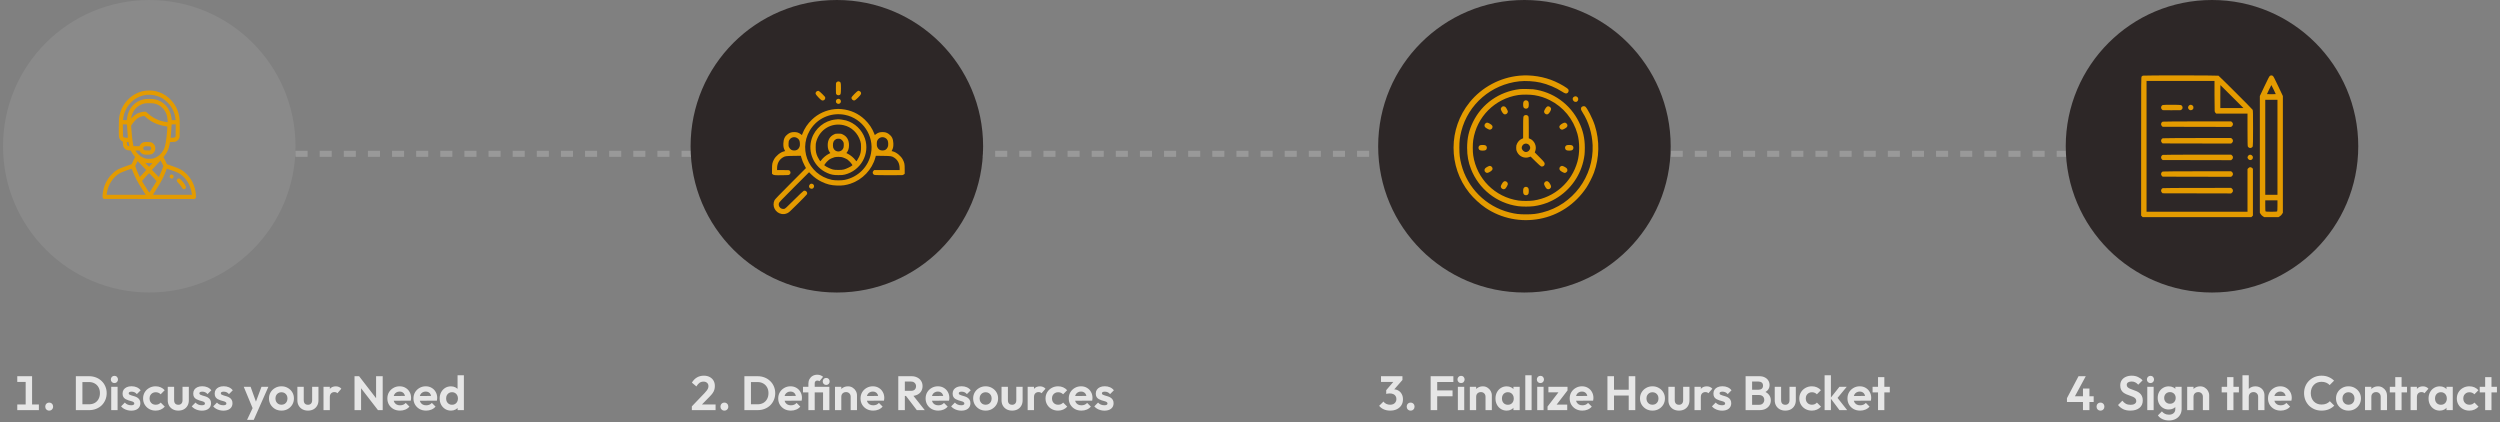 <svg width="829" height="140" viewBox="0 0 829 140" fill="none" xmlns="http://www.w3.org/2000/svg">
<rect x="0" y="0" width="829" height="140" fill="#808080" stroke="none"/>
<path d="M8.51 136L8.51 124.752H10.639L10.639 136H8.51ZM5.726 126.64V124.752H10.415L10.415 126.64H5.726ZM5.726 136V134.112H12.895V136H5.726ZM16.316 136.16C15.932 136.16 15.617 136.032 15.372 135.776C15.127 135.52 15.004 135.205 15.004 134.832C15.004 134.459 15.127 134.144 15.372 133.888C15.617 133.632 15.932 133.504 16.316 133.504C16.689 133.504 16.999 133.632 17.244 133.888C17.489 134.144 17.612 134.459 17.612 134.832C17.612 135.205 17.489 135.52 17.244 135.776C16.999 136.032 16.689 136.16 16.316 136.16ZM26.64 136V134.064H29.504C30.229 134.064 30.864 133.915 31.408 133.616C31.952 133.307 32.373 132.875 32.672 132.32C32.981 131.765 33.136 131.109 33.136 130.352C33.136 129.616 32.981 128.976 32.672 128.432C32.363 127.877 31.936 127.451 31.392 127.152C30.848 126.843 30.219 126.688 29.504 126.688H26.592V124.752H29.536C30.368 124.752 31.136 124.891 31.84 125.168C32.555 125.445 33.173 125.84 33.696 126.352C34.229 126.853 34.64 127.445 34.928 128.128C35.227 128.811 35.376 129.557 35.376 130.368C35.376 131.179 35.227 131.931 34.928 132.624C34.64 133.307 34.235 133.904 33.712 134.416C33.189 134.917 32.571 135.307 31.856 135.584C31.152 135.861 30.389 136 29.568 136H26.64ZM25.152 136L25.152 124.752H27.328L27.328 136H25.152ZM36.881 136V128.272H38.993V136H36.881ZM37.937 127.024C37.596 127.024 37.313 126.912 37.089 126.688C36.865 126.453 36.753 126.165 36.753 125.824C36.753 125.493 36.865 125.211 37.089 124.976C37.313 124.741 37.596 124.624 37.937 124.624C38.289 124.624 38.572 124.741 38.785 124.976C39.009 125.211 39.121 125.493 39.121 125.824C39.121 126.165 39.009 126.453 38.785 126.688C38.572 126.912 38.289 127.024 37.937 127.024ZM43.506 136.176C43.069 136.176 42.636 136.117 42.21 136C41.794 135.883 41.41 135.723 41.058 135.52C40.706 135.307 40.402 135.051 40.146 134.752L41.394 133.488C41.66 133.787 41.97 134.011 42.322 134.16C42.674 134.309 43.063 134.384 43.49 134.384C43.831 134.384 44.087 134.336 44.258 134.24C44.439 134.144 44.53 134 44.53 133.808C44.53 133.595 44.434 133.429 44.242 133.312C44.06 133.195 43.821 133.099 43.522 133.024C43.223 132.939 42.908 132.848 42.578 132.752C42.258 132.645 41.949 132.512 41.65 132.352C41.351 132.181 41.106 131.952 40.914 131.664C40.733 131.365 40.642 130.981 40.642 130.512C40.642 130.021 40.759 129.595 40.994 129.232C41.239 128.869 41.586 128.587 42.034 128.384C42.482 128.181 43.01 128.08 43.618 128.08C44.258 128.08 44.834 128.192 45.346 128.416C45.868 128.64 46.3 128.976 46.642 129.424L45.378 130.688C45.143 130.4 44.877 130.192 44.578 130.064C44.29 129.936 43.975 129.872 43.634 129.872C43.325 129.872 43.084 129.92 42.914 130.016C42.754 130.112 42.674 130.245 42.674 130.416C42.674 130.608 42.764 130.757 42.946 130.864C43.138 130.971 43.383 131.067 43.682 131.152C43.98 131.227 44.29 131.317 44.61 131.424C44.941 131.52 45.25 131.659 45.538 131.84C45.837 132.021 46.077 132.261 46.258 132.56C46.45 132.859 46.546 133.243 46.546 133.712C46.546 134.469 46.274 135.072 45.73 135.52C45.186 135.957 44.444 136.176 43.506 136.176ZM51.607 136.16C50.818 136.16 50.109 135.984 49.479 135.632C48.85 135.28 48.354 134.8 47.991 134.192C47.629 133.584 47.447 132.901 47.447 132.144C47.447 131.376 47.629 130.688 47.991 130.08C48.354 129.472 48.85 128.992 49.479 128.64C50.119 128.277 50.829 128.096 51.607 128.096C52.215 128.096 52.775 128.208 53.287 128.432C53.799 128.656 54.242 128.976 54.615 129.392L53.271 130.752C53.069 130.528 52.823 130.357 52.535 130.24C52.258 130.123 51.949 130.064 51.607 130.064C51.223 130.064 50.877 130.155 50.567 130.336C50.269 130.507 50.029 130.747 49.847 131.056C49.677 131.355 49.591 131.712 49.591 132.128C49.591 132.533 49.677 132.896 49.847 133.216C50.029 133.525 50.269 133.771 50.567 133.952C50.877 134.123 51.223 134.208 51.607 134.208C51.959 134.208 52.274 134.149 52.551 134.032C52.839 133.904 53.085 133.723 53.287 133.488L54.647 134.848C54.253 135.275 53.799 135.6 53.287 135.824C52.775 136.048 52.215 136.16 51.607 136.16ZM59.13 136.16C58.448 136.16 57.84 136.016 57.306 135.728C56.784 135.44 56.373 135.04 56.074 134.528C55.776 134.016 55.626 133.424 55.626 132.752V128.272H57.738V132.704C57.738 133.024 57.792 133.301 57.898 133.536C58.005 133.76 58.165 133.931 58.378 134.048C58.592 134.165 58.842 134.224 59.13 134.224C59.568 134.224 59.909 134.091 60.154 133.824C60.4 133.557 60.522 133.184 60.522 132.704V128.272H62.618V132.752C62.618 133.435 62.469 134.032 62.17 134.544C61.882 135.056 61.472 135.456 60.938 135.744C60.416 136.021 59.813 136.16 59.13 136.16ZM66.943 136.176C66.506 136.176 66.074 136.117 65.647 136C65.231 135.883 64.847 135.723 64.495 135.52C64.143 135.307 63.839 135.051 63.583 134.752L64.831 133.488C65.098 133.787 65.407 134.011 65.759 134.16C66.111 134.309 66.501 134.384 66.927 134.384C67.269 134.384 67.525 134.336 67.695 134.24C67.877 134.144 67.967 134 67.967 133.808C67.967 133.595 67.871 133.429 67.679 133.312C67.498 133.195 67.258 133.099 66.959 133.024C66.661 132.939 66.346 132.848 66.015 132.752C65.695 132.645 65.386 132.512 65.087 132.352C64.789 132.181 64.543 131.952 64.351 131.664C64.17 131.365 64.079 130.981 64.079 130.512C64.079 130.021 64.197 129.595 64.431 129.232C64.677 128.869 65.023 128.587 65.471 128.384C65.919 128.181 66.447 128.08 67.055 128.08C67.695 128.08 68.271 128.192 68.783 128.416C69.306 128.64 69.738 128.976 70.079 129.424L68.815 130.688C68.581 130.4 68.314 130.192 68.015 130.064C67.727 129.936 67.413 129.872 67.071 129.872C66.762 129.872 66.522 129.92 66.351 130.016C66.191 130.112 66.111 130.245 66.111 130.416C66.111 130.608 66.202 130.757 66.383 130.864C66.575 130.971 66.821 131.067 67.119 131.152C67.418 131.227 67.727 131.317 68.047 131.424C68.378 131.52 68.687 131.659 68.975 131.84C69.274 132.021 69.514 132.261 69.695 132.56C69.887 132.859 69.983 133.243 69.983 133.712C69.983 134.469 69.711 135.072 69.167 135.52C68.623 135.957 67.882 136.176 66.943 136.176ZM74.053 136.176C73.615 136.176 73.183 136.117 72.757 136C72.341 135.883 71.957 135.723 71.605 135.52C71.253 135.307 70.949 135.051 70.693 134.752L71.941 133.488C72.207 133.787 72.517 134.011 72.869 134.16C73.221 134.309 73.61 134.384 74.037 134.384C74.378 134.384 74.634 134.336 74.805 134.24C74.986 134.144 75.077 134 75.077 133.808C75.077 133.595 74.981 133.429 74.789 133.312C74.607 133.195 74.367 133.099 74.069 133.024C73.77 132.939 73.455 132.848 73.125 132.752C72.805 132.645 72.495 132.512 72.197 132.352C71.898 132.181 71.653 131.952 71.461 131.664C71.279 131.365 71.189 130.981 71.189 130.512C71.189 130.021 71.306 129.595 71.541 129.232C71.786 128.869 72.133 128.587 72.581 128.384C73.029 128.181 73.557 128.08 74.165 128.08C74.805 128.08 75.381 128.192 75.893 128.416C76.415 128.64 76.847 128.976 77.189 129.424L75.925 130.688C75.69 130.4 75.423 130.192 75.125 130.064C74.837 129.936 74.522 129.872 74.181 129.872C73.871 129.872 73.631 129.92 73.461 130.016C73.301 130.112 73.221 130.245 73.221 130.416C73.221 130.608 73.311 130.757 73.493 130.864C73.685 130.971 73.93 131.067 74.229 131.152C74.527 131.227 74.837 131.317 75.157 131.424C75.487 131.52 75.797 131.659 76.085 131.84C76.383 132.021 76.623 132.261 76.805 132.56C76.997 132.859 77.093 133.243 77.093 133.712C77.093 134.469 76.821 135.072 76.277 135.52C75.733 135.957 74.991 136.176 74.053 136.176ZM84.063 136.064L80.831 128.272H83.103L85.247 134.224H84.479L86.703 128.272H88.991L85.551 136.048L84.063 136.064ZM81.919 139.232L84.271 134.256L85.551 136.048L84.143 139.232H81.919ZM93.341 136.16C92.563 136.16 91.859 135.984 91.229 135.632C90.611 135.269 90.115 134.784 89.741 134.176C89.379 133.557 89.197 132.869 89.197 132.112C89.197 131.355 89.379 130.677 89.741 130.08C90.104 129.472 90.6 128.992 91.229 128.64C91.859 128.277 92.557 128.096 93.325 128.096C94.115 128.096 94.819 128.277 95.437 128.64C96.067 128.992 96.563 129.472 96.925 130.08C97.288 130.677 97.469 131.355 97.469 132.112C97.469 132.869 97.288 133.557 96.925 134.176C96.563 134.784 96.067 135.269 95.437 135.632C94.819 135.984 94.12 136.16 93.341 136.16ZM93.325 134.208C93.72 134.208 94.067 134.123 94.365 133.952C94.675 133.771 94.909 133.525 95.069 133.216C95.24 132.896 95.325 132.533 95.325 132.128C95.325 131.723 95.24 131.365 95.069 131.056C94.899 130.747 94.664 130.507 94.365 130.336C94.067 130.155 93.72 130.064 93.325 130.064C92.941 130.064 92.6 130.155 92.301 130.336C92.003 130.507 91.768 130.747 91.597 131.056C91.427 131.365 91.341 131.723 91.341 132.128C91.341 132.533 91.427 132.896 91.597 133.216C91.768 133.525 92.003 133.771 92.301 133.952C92.6 134.123 92.941 134.208 93.325 134.208ZM102.115 136.16C101.432 136.16 100.824 136.016 100.291 135.728C99.768 135.44 99.357 135.04 99.059 134.528C98.76 134.016 98.611 133.424 98.611 132.752V128.272H100.723V132.704C100.723 133.024 100.776 133.301 100.883 133.536C100.989 133.76 101.149 133.931 101.363 134.048C101.576 134.165 101.827 134.224 102.115 134.224C102.552 134.224 102.893 134.091 103.139 133.824C103.384 133.557 103.507 133.184 103.507 132.704V128.272H105.603V132.752C105.603 133.435 105.453 134.032 105.155 134.544C104.867 135.056 104.456 135.456 103.923 135.744C103.4 136.021 102.797 136.16 102.115 136.16ZM107.272 136V128.272H109.368V136H107.272ZM109.368 131.728L108.552 131.184C108.648 130.235 108.925 129.488 109.384 128.944C109.842 128.389 110.504 128.112 111.368 128.112C111.741 128.112 112.077 128.176 112.376 128.304C112.674 128.421 112.946 128.619 113.192 128.896L111.88 130.4C111.762 130.272 111.618 130.176 111.448 130.112C111.288 130.048 111.101 130.016 110.888 130.016C110.44 130.016 110.072 130.16 109.784 130.448C109.506 130.725 109.368 131.152 109.368 131.728ZM117.558 136V124.752H119.078L119.734 126.928V136H117.558ZM125.334 136L118.662 127.36L119.078 124.752L125.75 133.392L125.334 136ZM125.334 136L124.71 133.888V124.752H126.902V136H125.334ZM132.655 136.16C131.845 136.16 131.125 135.989 130.495 135.648C129.866 135.296 129.365 134.816 128.991 134.208C128.629 133.6 128.447 132.907 128.447 132.128C128.447 131.36 128.623 130.677 128.975 130.08C129.338 129.472 129.829 128.992 130.447 128.64C131.066 128.277 131.754 128.096 132.511 128.096C133.258 128.096 133.914 128.267 134.479 128.608C135.055 128.939 135.503 129.397 135.823 129.984C136.154 130.56 136.319 131.216 136.319 131.952C136.319 132.091 136.309 132.235 136.287 132.384C136.277 132.523 136.25 132.683 136.207 132.864L129.711 132.88V131.312L135.231 131.296L134.383 131.952C134.362 131.493 134.277 131.109 134.127 130.8C133.989 130.491 133.781 130.256 133.503 130.096C133.237 129.925 132.906 129.84 132.511 129.84C132.095 129.84 131.733 129.936 131.423 130.128C131.114 130.309 130.874 130.571 130.703 130.912C130.543 131.243 130.463 131.637 130.463 132.096C130.463 132.565 130.549 132.976 130.719 133.328C130.901 133.669 131.157 133.936 131.487 134.128C131.818 134.309 132.202 134.4 132.639 134.4C133.034 134.4 133.391 134.336 133.711 134.208C134.031 134.069 134.309 133.867 134.543 133.6L135.775 134.832C135.402 135.269 134.943 135.6 134.399 135.824C133.866 136.048 133.285 136.16 132.655 136.16ZM141.312 136.16C140.501 136.16 139.781 135.989 139.152 135.648C138.522 135.296 138.021 134.816 137.648 134.208C137.285 133.6 137.104 132.907 137.104 132.128C137.104 131.36 137.28 130.677 137.632 130.08C137.994 129.472 138.485 128.992 139.104 128.64C139.722 128.277 140.41 128.096 141.168 128.096C141.914 128.096 142.57 128.267 143.136 128.608C143.712 128.939 144.16 129.397 144.48 129.984C144.81 130.56 144.976 131.216 144.976 131.952C144.976 132.091 144.965 132.235 144.944 132.384C144.933 132.523 144.906 132.683 144.864 132.864L138.368 132.88V131.312L143.888 131.296L143.04 131.952C143.018 131.493 142.933 131.109 142.784 130.8C142.645 130.491 142.437 130.256 142.16 130.096C141.893 129.925 141.562 129.84 141.168 129.84C140.752 129.84 140.389 129.936 140.08 130.128C139.77 130.309 139.53 130.571 139.36 130.912C139.2 131.243 139.12 131.637 139.12 132.096C139.12 132.565 139.205 132.976 139.376 133.328C139.557 133.669 139.813 133.936 140.144 134.128C140.474 134.309 140.858 134.4 141.296 134.4C141.69 134.4 142.048 134.336 142.368 134.208C142.688 134.069 142.965 133.867 143.2 133.6L144.432 134.832C144.058 135.269 143.6 135.6 143.056 135.824C142.522 136.048 141.941 136.16 141.312 136.16ZM149.536 136.16C148.821 136.16 148.181 135.984 147.616 135.632C147.05 135.28 146.602 134.8 146.272 134.192C145.952 133.584 145.792 132.901 145.792 132.144C145.792 131.376 145.952 130.688 146.272 130.08C146.602 129.472 147.045 128.992 147.6 128.64C148.165 128.288 148.81 128.112 149.536 128.112C150.09 128.112 150.586 128.224 151.024 128.448C151.472 128.672 151.829 128.987 152.096 129.392C152.373 129.787 152.522 130.235 152.544 130.736V133.488C152.522 133.989 152.378 134.443 152.112 134.848C151.845 135.253 151.488 135.573 151.04 135.808C150.592 136.043 150.09 136.16 149.536 136.16ZM149.888 134.224C150.282 134.224 150.624 134.139 150.912 133.968C151.21 133.787 151.44 133.541 151.6 133.232C151.77 132.912 151.856 132.544 151.856 132.128C151.856 131.723 151.77 131.365 151.6 131.056C151.44 130.736 151.21 130.491 150.912 130.32C150.624 130.139 150.288 130.048 149.904 130.048C149.509 130.048 149.162 130.139 148.864 130.32C148.576 130.501 148.346 130.747 148.176 131.056C148.016 131.365 147.936 131.723 147.936 132.128C147.936 132.544 148.016 132.912 148.176 133.232C148.346 133.541 148.581 133.787 148.88 133.968C149.178 134.139 149.514 134.224 149.888 134.224ZM153.824 136H151.744V133.92L152.08 132.032L151.728 130.176V124.432H153.824V136Z" fill="white" fill-opacity="0.8"/>
<path d="M229.416 134.752L233.656 130.32C233.955 130 234.195 129.717 234.376 129.472C234.568 129.216 234.707 128.976 234.792 128.752C234.877 128.517 234.92 128.283 234.92 128.048C234.92 127.579 234.765 127.211 234.456 126.944C234.157 126.677 233.768 126.544 233.288 126.544C232.797 126.544 232.36 126.672 231.976 126.928C231.603 127.184 231.251 127.589 230.92 128.144L229.432 126.88C229.88 126.123 230.435 125.552 231.096 125.168C231.768 124.773 232.536 124.576 233.4 124.576C234.136 124.576 234.776 124.72 235.32 125.008C235.875 125.296 236.301 125.696 236.6 126.208C236.899 126.72 237.048 127.317 237.048 128C237.048 128.459 236.989 128.875 236.872 129.248C236.765 129.621 236.579 129.995 236.312 130.368C236.056 130.731 235.699 131.141 235.24 131.6L232.152 134.752H229.416ZM229.416 136V134.752L231.272 134.112H237.288V136H229.416ZM240.212 136.16C239.828 136.16 239.513 136.032 239.268 135.776C239.022 135.52 238.9 135.205 238.9 134.832C238.9 134.459 239.022 134.144 239.268 133.888C239.513 133.632 239.828 133.504 240.212 133.504C240.585 133.504 240.894 133.632 241.14 133.888C241.385 134.144 241.508 134.459 241.508 134.832C241.508 135.205 241.385 135.52 241.14 135.776C240.894 136.032 240.585 136.16 240.212 136.16ZM248.328 136V134.064H251.192C251.917 134.064 252.552 133.915 253.096 133.616C253.64 133.307 254.061 132.875 254.36 132.32C254.669 131.765 254.824 131.109 254.824 130.352C254.824 129.616 254.669 128.976 254.36 128.432C254.05 127.877 253.624 127.451 253.08 127.152C252.536 126.843 251.906 126.688 251.192 126.688H248.28V124.752H251.224C252.056 124.752 252.824 124.891 253.528 125.168C254.242 125.445 254.861 125.84 255.384 126.352C255.917 126.853 256.328 127.445 256.616 128.128C256.914 128.811 257.064 129.557 257.064 130.368C257.064 131.179 256.914 131.931 256.616 132.624C256.328 133.307 255.922 133.904 255.4 134.416C254.877 134.917 254.258 135.307 253.544 135.584C252.84 135.861 252.077 136 251.256 136H248.328ZM246.84 136V124.752H249.016V136H246.84ZM262.265 136.16C261.454 136.16 260.734 135.989 260.105 135.648C259.475 135.296 258.974 134.816 258.601 134.208C258.238 133.6 258.057 132.907 258.057 132.128C258.057 131.36 258.233 130.677 258.585 130.08C258.947 129.472 259.438 128.992 260.057 128.64C260.675 128.277 261.363 128.096 262.121 128.096C262.867 128.096 263.523 128.267 264.089 128.608C264.665 128.939 265.113 129.397 265.433 129.984C265.763 130.56 265.929 131.216 265.929 131.952C265.929 132.091 265.918 132.235 265.897 132.384C265.886 132.523 265.859 132.683 265.817 132.864L259.321 132.88V131.312L264.841 131.296L263.993 131.952C263.971 131.493 263.886 131.109 263.737 130.8C263.598 130.491 263.39 130.256 263.113 130.096C262.846 129.925 262.515 129.84 262.121 129.84C261.705 129.84 261.342 129.936 261.033 130.128C260.723 130.309 260.483 130.571 260.313 130.912C260.153 131.243 260.073 131.637 260.073 132.096C260.073 132.565 260.158 132.976 260.329 133.328C260.51 133.669 260.766 133.936 261.097 134.128C261.427 134.309 261.811 134.4 262.249 134.4C262.643 134.4 263.001 134.336 263.321 134.208C263.641 134.069 263.918 133.867 264.153 133.6L265.385 134.832C265.011 135.269 264.553 135.6 264.009 135.824C263.475 136.048 262.894 136.16 262.265 136.16ZM268.061 136V127.2C268.061 126.645 268.184 126.149 268.429 125.712C268.675 125.264 269.016 124.912 269.453 124.656C269.901 124.389 270.429 124.256 271.037 124.256C271.421 124.256 271.763 124.315 272.061 124.432C272.371 124.549 272.664 124.72 272.941 124.944L271.741 126.416C271.645 126.341 271.539 126.288 271.421 126.256C271.315 126.213 271.187 126.192 271.037 126.192C270.76 126.192 270.541 126.277 270.381 126.448C270.232 126.608 270.157 126.832 270.157 127.12V136H268.061ZM266.269 130.112V128.272H273.933V130.112H266.269ZM272.925 136V128.272H275.021V136H272.925ZM273.965 127.648C273.635 127.648 273.357 127.536 273.133 127.312C272.92 127.088 272.813 126.811 272.813 126.48C272.813 126.149 272.92 125.872 273.133 125.648C273.357 125.424 273.635 125.312 273.965 125.312C274.307 125.312 274.584 125.424 274.797 125.648C275.011 125.872 275.117 126.149 275.117 126.48C275.117 126.811 275.011 127.088 274.797 127.312C274.584 127.536 274.307 127.648 273.965 127.648ZM282.081 136V131.568C282.081 131.109 281.937 130.736 281.649 130.448C281.361 130.16 280.988 130.016 280.529 130.016C280.23 130.016 279.964 130.08 279.729 130.208C279.494 130.336 279.308 130.517 279.169 130.752C279.041 130.987 278.977 131.259 278.977 131.568L278.161 131.152C278.161 130.544 278.289 130.016 278.545 129.568C278.812 129.109 279.174 128.752 279.633 128.496C280.102 128.24 280.63 128.112 281.217 128.112C281.782 128.112 282.289 128.256 282.737 128.544C283.185 128.821 283.537 129.189 283.793 129.648C284.049 130.096 284.177 130.581 284.177 131.104V136H282.081ZM276.881 136V128.272H278.977V136H276.881ZM289.562 136.16C288.751 136.16 288.031 135.989 287.402 135.648C286.772 135.296 286.271 134.816 285.898 134.208C285.535 133.6 285.354 132.907 285.354 132.128C285.354 131.36 285.53 130.677 285.882 130.08C286.244 129.472 286.735 128.992 287.354 128.64C287.972 128.277 288.66 128.096 289.418 128.096C290.164 128.096 290.82 128.267 291.386 128.608C291.962 128.939 292.41 129.397 292.73 129.984C293.06 130.56 293.226 131.216 293.226 131.952C293.226 132.091 293.215 132.235 293.194 132.384C293.183 132.523 293.156 132.683 293.114 132.864L286.618 132.88V131.312L292.138 131.296L291.29 131.952C291.268 131.493 291.183 131.109 291.034 130.8C290.895 130.491 290.687 130.256 290.41 130.096C290.143 129.925 289.812 129.84 289.418 129.84C289.002 129.84 288.639 129.936 288.33 130.128C288.02 130.309 287.78 130.571 287.61 130.912C287.45 131.243 287.37 131.637 287.37 132.096C287.37 132.565 287.455 132.976 287.626 133.328C287.807 133.669 288.063 133.936 288.394 134.128C288.724 134.309 289.108 134.4 289.546 134.4C289.94 134.4 290.298 134.336 290.618 134.208C290.938 134.069 291.215 133.867 291.45 133.6L292.682 134.832C292.308 135.269 291.85 135.6 291.306 135.824C290.772 136.048 290.191 136.16 289.562 136.16ZM299.471 131.296V129.6H302.079C302.612 129.6 303.023 129.467 303.311 129.2C303.609 128.923 303.759 128.544 303.759 128.064C303.759 127.627 303.609 127.264 303.311 126.976C303.023 126.677 302.612 126.528 302.079 126.528H299.471V124.752H302.271C302.996 124.752 303.631 124.896 304.175 125.184C304.729 125.461 305.156 125.845 305.455 126.336C305.764 126.827 305.919 127.392 305.919 128.032C305.919 128.693 305.764 129.269 305.455 129.76C305.156 130.24 304.729 130.619 304.175 130.896C303.62 131.163 302.975 131.296 302.239 131.296H299.471ZM297.871 136V124.752H300.047V136H297.871ZM304.015 136L300.303 131.136L302.303 130.512L306.655 136H304.015ZM311.14 136.16C310.329 136.16 309.609 135.989 308.98 135.648C308.35 135.296 307.849 134.816 307.476 134.208C307.113 133.6 306.932 132.907 306.932 132.128C306.932 131.36 307.108 130.677 307.46 130.08C307.822 129.472 308.313 128.992 308.932 128.64C309.55 128.277 310.238 128.096 310.996 128.096C311.742 128.096 312.398 128.267 312.964 128.608C313.54 128.939 313.988 129.397 314.308 129.984C314.638 130.56 314.804 131.216 314.804 131.952C314.804 132.091 314.793 132.235 314.772 132.384C314.761 132.523 314.734 132.683 314.692 132.864L308.196 132.88V131.312L313.716 131.296L312.868 131.952C312.846 131.493 312.761 131.109 312.612 130.8C312.473 130.491 312.265 130.256 311.988 130.096C311.721 129.925 311.39 129.84 310.996 129.84C310.58 129.84 310.217 129.936 309.908 130.128C309.598 130.309 309.358 130.571 309.188 130.912C309.028 131.243 308.948 131.637 308.948 132.096C308.948 132.565 309.033 132.976 309.204 133.328C309.385 133.669 309.641 133.936 309.972 134.128C310.302 134.309 310.686 134.4 311.124 134.4C311.518 134.4 311.876 134.336 312.196 134.208C312.516 134.069 312.793 133.867 313.028 133.6L314.26 134.832C313.886 135.269 313.428 135.6 312.884 135.824C312.35 136.048 311.769 136.16 311.14 136.16ZM318.756 136.176C318.319 136.176 317.887 136.117 317.46 136C317.044 135.883 316.66 135.723 316.308 135.52C315.956 135.307 315.652 135.051 315.396 134.752L316.644 133.488C316.911 133.787 317.22 134.011 317.572 134.16C317.924 134.309 318.313 134.384 318.74 134.384C319.081 134.384 319.337 134.336 319.508 134.24C319.689 134.144 319.78 134 319.78 133.808C319.78 133.595 319.684 133.429 319.492 133.312C319.311 133.195 319.071 133.099 318.772 133.024C318.473 132.939 318.159 132.848 317.828 132.752C317.508 132.645 317.199 132.512 316.9 132.352C316.601 132.181 316.356 131.952 316.164 131.664C315.983 131.365 315.892 130.981 315.892 130.512C315.892 130.021 316.009 129.595 316.244 129.232C316.489 128.869 316.836 128.587 317.284 128.384C317.732 128.181 318.26 128.08 318.868 128.08C319.508 128.08 320.084 128.192 320.596 128.416C321.119 128.64 321.551 128.976 321.892 129.424L320.628 130.688C320.393 130.4 320.127 130.192 319.828 130.064C319.54 129.936 319.225 129.872 318.884 129.872C318.575 129.872 318.335 129.92 318.164 130.016C318.004 130.112 317.924 130.245 317.924 130.416C317.924 130.608 318.015 130.757 318.196 130.864C318.388 130.971 318.633 131.067 318.932 131.152C319.231 131.227 319.54 131.317 319.86 131.424C320.191 131.52 320.5 131.659 320.788 131.84C321.087 132.021 321.327 132.261 321.508 132.56C321.7 132.859 321.796 133.243 321.796 133.712C321.796 134.469 321.524 135.072 320.98 135.52C320.436 135.957 319.695 136.176 318.756 136.176ZM326.841 136.16C326.063 136.16 325.359 135.984 324.729 135.632C324.111 135.269 323.615 134.784 323.241 134.176C322.879 133.557 322.697 132.869 322.697 132.112C322.697 131.355 322.879 130.677 323.241 130.08C323.604 129.472 324.1 128.992 324.729 128.64C325.359 128.277 326.057 128.096 326.825 128.096C327.615 128.096 328.319 128.277 328.937 128.64C329.567 128.992 330.063 129.472 330.425 130.08C330.788 130.677 330.969 131.355 330.969 132.112C330.969 132.869 330.788 133.557 330.425 134.176C330.063 134.784 329.567 135.269 328.937 135.632C328.319 135.984 327.62 136.16 326.841 136.16ZM326.825 134.208C327.22 134.208 327.567 134.123 327.865 133.952C328.175 133.771 328.409 133.525 328.569 133.216C328.74 132.896 328.825 132.533 328.825 132.128C328.825 131.723 328.74 131.365 328.569 131.056C328.399 130.747 328.164 130.507 327.865 130.336C327.567 130.155 327.22 130.064 326.825 130.064C326.441 130.064 326.1 130.155 325.801 130.336C325.503 130.507 325.268 130.747 325.097 131.056C324.927 131.365 324.841 131.723 324.841 132.128C324.841 132.533 324.927 132.896 325.097 133.216C325.268 133.525 325.503 133.771 325.801 133.952C326.1 134.123 326.441 134.208 326.825 134.208ZM335.615 136.16C334.932 136.16 334.324 136.016 333.791 135.728C333.268 135.44 332.857 135.04 332.559 134.528C332.26 134.016 332.111 133.424 332.111 132.752V128.272H334.223V132.704C334.223 133.024 334.276 133.301 334.383 133.536C334.489 133.76 334.649 133.931 334.863 134.048C335.076 134.165 335.327 134.224 335.615 134.224C336.052 134.224 336.393 134.091 336.639 133.824C336.884 133.557 337.007 133.184 337.007 132.704V128.272H339.103V132.752C339.103 133.435 338.953 134.032 338.655 134.544C338.367 135.056 337.956 135.456 337.423 135.744C336.9 136.021 336.297 136.16 335.615 136.16ZM340.772 136V128.272H342.868V136H340.772ZM342.868 131.728L342.052 131.184C342.148 130.235 342.425 129.488 342.884 128.944C343.342 128.389 344.004 128.112 344.868 128.112C345.241 128.112 345.577 128.176 345.876 128.304C346.174 128.421 346.446 128.619 346.692 128.896L345.38 130.4C345.262 130.272 345.118 130.176 344.948 130.112C344.788 130.048 344.601 130.016 344.388 130.016C343.94 130.016 343.572 130.16 343.284 130.448C343.006 130.725 342.868 131.152 342.868 131.728ZM350.857 136.16C350.068 136.16 349.359 135.984 348.729 135.632C348.1 135.28 347.604 134.8 347.241 134.192C346.879 133.584 346.697 132.901 346.697 132.144C346.697 131.376 346.879 130.688 347.241 130.08C347.604 129.472 348.1 128.992 348.729 128.64C349.369 128.277 350.079 128.096 350.857 128.096C351.465 128.096 352.025 128.208 352.537 128.432C353.049 128.656 353.492 128.976 353.865 129.392L352.521 130.752C352.319 130.528 352.073 130.357 351.785 130.24C351.508 130.123 351.199 130.064 350.857 130.064C350.473 130.064 350.127 130.155 349.817 130.336C349.519 130.507 349.279 130.747 349.097 131.056C348.927 131.355 348.841 131.712 348.841 132.128C348.841 132.533 348.927 132.896 349.097 133.216C349.279 133.525 349.519 133.771 349.817 133.952C350.127 134.123 350.473 134.208 350.857 134.208C351.209 134.208 351.524 134.149 351.801 134.032C352.089 133.904 352.335 133.723 352.537 133.488L353.897 134.848C353.503 135.275 353.049 135.6 352.537 135.824C352.025 136.048 351.465 136.16 350.857 136.16ZM358.608 136.16C357.798 136.16 357.078 135.989 356.448 135.648C355.819 135.296 355.318 134.816 354.944 134.208C354.582 133.6 354.4 132.907 354.4 132.128C354.4 131.36 354.576 130.677 354.928 130.08C355.291 129.472 355.782 128.992 356.4 128.64C357.019 128.277 357.707 128.096 358.464 128.096C359.211 128.096 359.867 128.267 360.432 128.608C361.008 128.939 361.456 129.397 361.776 129.984C362.107 130.56 362.272 131.216 362.272 131.952C362.272 132.091 362.262 132.235 362.24 132.384C362.23 132.523 362.203 132.683 362.16 132.864L355.664 132.88V131.312L361.184 131.296L360.336 131.952C360.315 131.493 360.23 131.109 360.08 130.8C359.942 130.491 359.734 130.256 359.456 130.096C359.19 129.925 358.859 129.84 358.464 129.84C358.048 129.84 357.686 129.936 357.376 130.128C357.067 130.309 356.827 130.571 356.656 130.912C356.496 131.243 356.416 131.637 356.416 132.096C356.416 132.565 356.502 132.976 356.672 133.328C356.854 133.669 357.11 133.936 357.44 134.128C357.771 134.309 358.155 134.4 358.592 134.4C358.987 134.4 359.344 134.336 359.664 134.208C359.984 134.069 360.262 133.867 360.496 133.6L361.728 134.832C361.355 135.269 360.896 135.6 360.352 135.824C359.819 136.048 359.238 136.16 358.608 136.16ZM366.225 136.176C365.787 136.176 365.355 136.117 364.929 136C364.513 135.883 364.129 135.723 363.777 135.52C363.425 135.307 363.121 135.051 362.865 134.752L364.113 133.488C364.379 133.787 364.689 134.011 365.041 134.16C365.393 134.309 365.782 134.384 366.209 134.384C366.55 134.384 366.806 134.336 366.977 134.24C367.158 134.144 367.249 134 367.249 133.808C367.249 133.595 367.153 133.429 366.961 133.312C366.779 133.195 366.539 133.099 366.241 133.024C365.942 132.939 365.627 132.848 365.297 132.752C364.977 132.645 364.667 132.512 364.369 132.352C364.07 132.181 363.825 131.952 363.633 131.664C363.451 131.365 363.361 130.981 363.361 130.512C363.361 130.021 363.478 129.595 363.713 129.232C363.958 128.869 364.305 128.587 364.753 128.384C365.201 128.181 365.729 128.08 366.337 128.08C366.977 128.08 367.553 128.192 368.065 128.416C368.587 128.64 369.019 128.976 369.361 129.424L368.097 130.688C367.862 130.4 367.595 130.192 367.297 130.064C367.009 129.936 366.694 129.872 366.353 129.872C366.043 129.872 365.803 129.92 365.633 130.016C365.473 130.112 365.393 130.245 365.393 130.416C365.393 130.608 365.483 130.757 365.665 130.864C365.857 130.971 366.102 131.067 366.401 131.152C366.699 131.227 367.009 131.317 367.329 131.424C367.659 131.52 367.969 131.659 368.257 131.84C368.555 132.021 368.795 132.261 368.977 132.56C369.169 132.859 369.265 133.243 369.265 133.712C369.265 134.469 368.993 135.072 368.449 135.52C367.905 135.957 367.163 136.176 366.225 136.176Z" fill="white" fill-opacity="0.8"/>
<path d="M460.984 136.16C460.227 136.16 459.533 136.027 458.904 135.76C458.275 135.483 457.747 135.088 457.32 134.576L458.76 133.152C458.973 133.472 459.277 133.728 459.672 133.92C460.067 134.112 460.493 134.208 460.952 134.208C461.379 134.208 461.747 134.133 462.056 133.984C462.365 133.824 462.605 133.605 462.776 133.328C462.957 133.04 463.048 132.709 463.048 132.336C463.048 131.941 462.957 131.605 462.776 131.328C462.605 131.051 462.355 130.837 462.024 130.688C461.693 130.539 461.299 130.464 460.84 130.464C460.637 130.464 460.429 130.48 460.216 130.512C460.003 130.533 459.821 130.571 459.672 130.624L460.632 129.408C460.899 129.323 461.16 129.253 461.416 129.2C461.683 129.136 461.928 129.104 462.152 129.104C462.728 129.104 463.245 129.243 463.704 129.52C464.173 129.787 464.541 130.171 464.808 130.672C465.085 131.163 465.224 131.744 465.224 132.416C465.224 133.163 465.048 133.819 464.696 134.384C464.344 134.939 463.848 135.376 463.208 135.696C462.579 136.005 461.837 136.16 460.984 136.16ZM459.672 130.624V129.376L462.552 126.032L465.048 126L462.072 129.408L459.672 130.624ZM457.944 126.64V124.752H465.048V126L463.272 126.64H457.944ZM467.774 136.16C467.39 136.16 467.076 136.032 466.83 135.776C466.585 135.52 466.462 135.205 466.462 134.832C466.462 134.459 466.585 134.144 466.83 133.888C467.076 133.632 467.39 133.504 467.774 133.504C468.148 133.504 468.457 133.632 468.702 133.888C468.948 134.144 469.07 134.459 469.07 134.832C469.07 135.205 468.948 135.52 468.702 135.776C468.457 136.032 468.148 136.16 467.774 136.16ZM474.402 136V124.752H476.578V136H474.402ZM476.002 131.392V129.456H481.666V131.392H476.002ZM476.002 126.672V124.752H481.938V126.672H476.002ZM483.428 136V128.272H485.54V136H483.428ZM484.484 127.024C484.143 127.024 483.86 126.912 483.636 126.688C483.412 126.453 483.3 126.165 483.3 125.824C483.3 125.493 483.412 125.211 483.636 124.976C483.86 124.741 484.143 124.624 484.484 124.624C484.836 124.624 485.119 124.741 485.332 124.976C485.556 125.211 485.668 125.493 485.668 125.824C485.668 126.165 485.556 126.453 485.332 126.688C485.119 126.912 484.836 127.024 484.484 127.024ZM492.597 136V131.568C492.597 131.109 492.453 130.736 492.165 130.448C491.877 130.16 491.503 130.016 491.045 130.016C490.746 130.016 490.479 130.08 490.245 130.208C490.01 130.336 489.823 130.517 489.685 130.752C489.557 130.987 489.493 131.259 489.493 131.568L488.677 131.152C488.677 130.544 488.805 130.016 489.061 129.568C489.327 129.109 489.69 128.752 490.149 128.496C490.618 128.24 491.146 128.112 491.733 128.112C492.298 128.112 492.805 128.256 493.253 128.544C493.701 128.821 494.053 129.189 494.309 129.648C494.565 130.096 494.693 130.581 494.693 131.104V136H492.597ZM487.397 136V128.272H489.493V136H487.397ZM499.613 136.16C498.909 136.16 498.274 135.984 497.709 135.632C497.144 135.28 496.701 134.8 496.381 134.192C496.061 133.584 495.901 132.901 495.901 132.144C495.901 131.376 496.061 130.688 496.381 130.08C496.701 129.472 497.144 128.992 497.709 128.64C498.274 128.288 498.909 128.112 499.613 128.112C500.168 128.112 500.664 128.224 501.101 128.448C501.538 128.672 501.885 128.987 502.141 129.392C502.408 129.787 502.552 130.235 502.573 130.736V133.52C502.552 134.032 502.408 134.485 502.141 134.88C501.885 135.275 501.538 135.589 501.101 135.824C500.664 136.048 500.168 136.16 499.613 136.16ZM499.997 134.224C500.584 134.224 501.058 134.032 501.421 133.648C501.784 133.253 501.965 132.747 501.965 132.128C501.965 131.723 501.88 131.365 501.709 131.056C501.549 130.736 501.32 130.491 501.021 130.32C500.733 130.139 500.392 130.048 499.997 130.048C499.613 130.048 499.272 130.139 498.973 130.32C498.685 130.491 498.456 130.736 498.285 131.056C498.125 131.365 498.045 131.723 498.045 132.128C498.045 132.544 498.125 132.912 498.285 133.232C498.456 133.541 498.685 133.787 498.973 133.968C499.272 134.139 499.613 134.224 499.997 134.224ZM501.853 136V133.92L502.189 132.032L501.853 130.176V128.272H503.933V136H501.853ZM505.787 136V124.432H507.883V136H505.787ZM509.741 136V128.272H511.853V136H509.741ZM510.797 127.024C510.455 127.024 510.173 126.912 509.949 126.688C509.725 126.453 509.613 126.165 509.613 125.824C509.613 125.493 509.725 125.211 509.949 124.976C510.173 124.741 510.455 124.624 510.797 124.624C511.149 124.624 511.431 124.741 511.645 124.976C511.869 125.211 511.981 125.493 511.981 125.824C511.981 126.165 511.869 126.453 511.645 126.688C511.431 126.912 511.149 127.024 510.797 127.024ZM513.165 134.8L517.261 129.472H519.789L515.693 134.8H513.165ZM513.165 136V134.8L514.829 134.176H519.693V136H513.165ZM513.453 130.096V128.272H519.789V129.472L518.109 130.096H513.453ZM524.718 136.16C523.907 136.16 523.187 135.989 522.558 135.648C521.928 135.296 521.427 134.816 521.054 134.208C520.691 133.6 520.51 132.907 520.51 132.128C520.51 131.36 520.686 130.677 521.038 130.08C521.4 129.472 521.891 128.992 522.51 128.64C523.128 128.277 523.816 128.096 524.574 128.096C525.32 128.096 525.976 128.267 526.542 128.608C527.118 128.939 527.566 129.397 527.886 129.984C528.216 130.56 528.382 131.216 528.382 131.952C528.382 132.091 528.371 132.235 528.35 132.384C528.339 132.523 528.312 132.683 528.27 132.864L521.774 132.88V131.312L527.294 131.296L526.446 131.952C526.424 131.493 526.339 131.109 526.19 130.8C526.051 130.491 525.843 130.256 525.566 130.096C525.299 129.925 524.968 129.84 524.574 129.84C524.158 129.84 523.795 129.936 523.486 130.128C523.176 130.309 522.936 130.571 522.766 130.912C522.606 131.243 522.526 131.637 522.526 132.096C522.526 132.565 522.611 132.976 522.782 133.328C522.963 133.669 523.219 133.936 523.55 134.128C523.88 134.309 524.264 134.4 524.702 134.4C525.096 134.4 525.454 134.336 525.774 134.208C526.094 134.069 526.371 133.867 526.606 133.6L527.838 134.832C527.464 135.269 527.006 135.6 526.462 135.824C525.928 136.048 525.347 136.16 524.718 136.16ZM533.027 136V124.752H535.203V136H533.027ZM540.083 136V124.752H542.259V136H540.083ZM534.403 131.152V129.232H540.691V131.152H534.403ZM547.966 136.16C547.188 136.16 546.484 135.984 545.854 135.632C545.236 135.269 544.74 134.784 544.366 134.176C544.004 133.557 543.822 132.869 543.822 132.112C543.822 131.355 544.004 130.677 544.366 130.08C544.729 129.472 545.225 128.992 545.854 128.64C546.484 128.277 547.182 128.096 547.95 128.096C548.74 128.096 549.444 128.277 550.062 128.64C550.692 128.992 551.188 129.472 551.55 130.08C551.913 130.677 552.094 131.355 552.094 132.112C552.094 132.869 551.913 133.557 551.55 134.176C551.188 134.784 550.692 135.269 550.062 135.632C549.444 135.984 548.745 136.16 547.966 136.16ZM547.95 134.208C548.345 134.208 548.692 134.123 548.99 133.952C549.3 133.771 549.534 133.525 549.694 133.216C549.865 132.896 549.95 132.533 549.95 132.128C549.95 131.723 549.865 131.365 549.694 131.056C549.524 130.747 549.289 130.507 548.99 130.336C548.692 130.155 548.345 130.064 547.95 130.064C547.566 130.064 547.225 130.155 546.926 130.336C546.628 130.507 546.393 130.747 546.222 131.056C546.052 131.365 545.966 131.723 545.966 132.128C545.966 132.533 546.052 132.896 546.222 133.216C546.393 133.525 546.628 133.771 546.926 133.952C547.225 134.123 547.566 134.208 547.95 134.208ZM556.74 136.16C556.057 136.16 555.449 136.016 554.916 135.728C554.393 135.44 553.982 135.04 553.684 134.528C553.385 134.016 553.236 133.424 553.236 132.752V128.272H555.348V132.704C555.348 133.024 555.401 133.301 555.508 133.536C555.614 133.76 555.774 133.931 555.988 134.048C556.201 134.165 556.452 134.224 556.74 134.224C557.177 134.224 557.518 134.091 557.764 133.824C558.009 133.557 558.132 133.184 558.132 132.704V128.272H560.228V132.752C560.228 133.435 560.078 134.032 559.78 134.544C559.492 135.056 559.081 135.456 558.548 135.744C558.025 136.021 557.422 136.16 556.74 136.16ZM561.897 136V128.272H563.993V136H561.897ZM563.993 131.728L563.177 131.184C563.273 130.235 563.55 129.488 564.009 128.944C564.467 128.389 565.129 128.112 565.993 128.112C566.366 128.112 566.702 128.176 567.001 128.304C567.299 128.421 567.571 128.619 567.817 128.896L566.505 130.4C566.387 130.272 566.243 130.176 566.073 130.112C565.913 130.048 565.726 130.016 565.513 130.016C565.065 130.016 564.697 130.16 564.409 130.448C564.131 130.725 563.993 131.152 563.993 131.728ZM571.037 136.176C570.6 136.176 570.168 136.117 569.741 136C569.325 135.883 568.941 135.723 568.589 135.52C568.237 135.307 567.933 135.051 567.677 134.752L568.925 133.488C569.192 133.787 569.501 134.011 569.853 134.16C570.205 134.309 570.594 134.384 571.021 134.384C571.362 134.384 571.618 134.336 571.789 134.24C571.97 134.144 572.061 134 572.061 133.808C572.061 133.595 571.965 133.429 571.773 133.312C571.592 133.195 571.352 133.099 571.053 133.024C570.754 132.939 570.44 132.848 570.109 132.752C569.789 132.645 569.48 132.512 569.181 132.352C568.882 132.181 568.637 131.952 568.445 131.664C568.264 131.365 568.173 130.981 568.173 130.512C568.173 130.021 568.29 129.595 568.525 129.232C568.77 128.869 569.117 128.587 569.565 128.384C570.013 128.181 570.541 128.08 571.149 128.08C571.789 128.08 572.365 128.192 572.877 128.416C573.4 128.64 573.832 128.976 574.173 129.424L572.909 130.688C572.674 130.4 572.408 130.192 572.109 130.064C571.821 129.936 571.506 129.872 571.165 129.872C570.856 129.872 570.616 129.92 570.445 130.016C570.285 130.112 570.205 130.245 570.205 130.416C570.205 130.608 570.296 130.757 570.477 130.864C570.669 130.971 570.914 131.067 571.213 131.152C571.512 131.227 571.821 131.317 572.141 131.424C572.472 131.52 572.781 131.659 573.069 131.84C573.368 132.021 573.608 132.261 573.789 132.56C573.981 132.859 574.077 133.243 574.077 133.712C574.077 134.469 573.805 135.072 573.261 135.52C572.717 135.957 571.976 136.176 571.037 136.176ZM580.44 136V134.224H583.368C583.89 134.224 584.296 134.064 584.584 133.744C584.882 133.424 585.032 133.045 585.032 132.608C585.032 132.309 584.968 132.037 584.84 131.792C584.712 131.547 584.52 131.355 584.264 131.216C584.018 131.067 583.72 130.992 583.368 130.992H580.44V129.232H583.128C583.576 129.232 583.933 129.12 584.2 128.896C584.477 128.672 584.616 128.336 584.616 127.888C584.616 127.429 584.477 127.088 584.2 126.864C583.933 126.64 583.576 126.528 583.128 126.528H580.44V124.752H583.384C584.13 124.752 584.754 124.891 585.256 125.168C585.768 125.435 586.152 125.792 586.408 126.24C586.664 126.677 586.792 127.157 586.792 127.68C586.792 128.32 586.594 128.875 586.2 129.344C585.816 129.803 585.25 130.144 584.504 130.368L584.6 129.664C585.432 129.899 586.072 130.288 586.52 130.832C586.978 131.365 587.208 132.011 587.208 132.768C587.208 133.365 587.058 133.909 586.76 134.4C586.472 134.88 586.045 135.269 585.48 135.568C584.925 135.856 584.248 136 583.448 136H580.44ZM578.84 136V124.752H581V136H578.84ZM592.005 136.16C591.323 136.16 590.715 136.016 590.181 135.728C589.659 135.44 589.248 135.04 588.949 134.528C588.651 134.016 588.501 133.424 588.501 132.752V128.272H590.613V132.704C590.613 133.024 590.667 133.301 590.773 133.536C590.88 133.76 591.04 133.931 591.253 134.048C591.467 134.165 591.717 134.224 592.005 134.224C592.443 134.224 592.784 134.091 593.029 133.824C593.275 133.557 593.397 133.184 593.397 132.704V128.272H595.493V132.752C595.493 133.435 595.344 134.032 595.045 134.544C594.757 135.056 594.347 135.456 593.813 135.744C593.291 136.021 592.688 136.16 592.005 136.16ZM600.81 136.16C600.021 136.16 599.312 135.984 598.682 135.632C598.053 135.28 597.557 134.8 597.194 134.192C596.832 133.584 596.65 132.901 596.65 132.144C596.65 131.376 596.832 130.688 597.194 130.08C597.557 129.472 598.053 128.992 598.682 128.64C599.322 128.277 600.032 128.096 600.81 128.096C601.418 128.096 601.978 128.208 602.49 128.432C603.002 128.656 603.445 128.976 603.818 129.392L602.474 130.752C602.272 130.528 602.026 130.357 601.738 130.24C601.461 130.123 601.152 130.064 600.81 130.064C600.426 130.064 600.08 130.155 599.77 130.336C599.472 130.507 599.232 130.747 599.05 131.056C598.88 131.355 598.794 131.712 598.794 132.128C598.794 132.533 598.88 132.896 599.05 133.216C599.232 133.525 599.472 133.771 599.77 133.952C600.08 134.123 600.426 134.208 600.81 134.208C601.162 134.208 601.477 134.149 601.754 134.032C602.042 133.904 602.288 133.723 602.49 133.488L603.85 134.848C603.456 135.275 603.002 135.6 602.49 135.824C601.978 136.048 601.418 136.16 600.81 136.16ZM609.965 136L606.973 132.016L609.949 128.272H612.365L608.877 132.496L608.957 131.472L612.525 136H609.965ZM605.037 136V124.432H607.133V136H605.037ZM616.827 136.16C616.016 136.16 615.296 135.989 614.667 135.648C614.038 135.296 613.536 134.816 613.163 134.208C612.8 133.6 612.619 132.907 612.619 132.128C612.619 131.36 612.795 130.677 613.147 130.08C613.51 129.472 614 128.992 614.619 128.64C615.238 128.277 615.926 128.096 616.683 128.096C617.43 128.096 618.086 128.267 618.651 128.608C619.227 128.939 619.675 129.397 619.995 129.984C620.326 130.56 620.491 131.216 620.491 131.952C620.491 132.091 620.48 132.235 620.459 132.384C620.448 132.523 620.422 132.683 620.379 132.864L613.883 132.88V131.312L619.403 131.296L618.555 131.952C618.534 131.493 618.448 131.109 618.299 130.8C618.16 130.491 617.952 130.256 617.675 130.096C617.408 129.925 617.078 129.84 616.683 129.84C616.267 129.84 615.904 129.936 615.595 130.128C615.286 130.309 615.046 130.571 614.875 130.912C614.715 131.243 614.635 131.637 614.635 132.096C614.635 132.565 614.72 132.976 614.891 133.328C615.072 133.669 615.328 133.936 615.659 134.128C615.99 134.309 616.374 134.4 616.811 134.4C617.206 134.4 617.563 134.336 617.883 134.208C618.203 134.069 618.48 133.867 618.715 133.6L619.947 134.832C619.574 135.269 619.115 135.6 618.571 135.824C618.038 136.048 617.456 136.16 616.827 136.16ZM622.752 136V125.056H624.848V136H622.752ZM620.944 130.112V128.272H626.656V130.112H620.944Z" fill="white" fill-opacity="0.8"/>
<path d="M685.4 132.032L689.24 124.752H691.64L687.704 132.032H685.4ZM685.4 133.312V132.032L686.2 131.408H694.264V133.312H685.4ZM690.712 136V128.832H692.856V136H690.712ZM696.524 136.16C696.14 136.16 695.826 136.032 695.58 135.776C695.335 135.52 695.212 135.205 695.212 134.832C695.212 134.459 695.335 134.144 695.58 133.888C695.826 133.632 696.14 133.504 696.524 133.504C696.898 133.504 697.207 133.632 697.452 133.888C697.698 134.144 697.82 134.459 697.82 134.832C697.82 135.205 697.698 135.52 697.452 135.776C697.207 136.032 696.898 136.16 696.524 136.16ZM706.416 136.16C705.509 136.16 704.731 136.005 704.08 135.696C703.44 135.387 702.859 134.923 702.336 134.304L703.776 132.864C704.107 133.301 704.491 133.643 704.928 133.888C705.365 134.123 705.899 134.24 706.528 134.24C707.093 134.24 707.541 134.128 707.872 133.904C708.213 133.68 708.384 133.371 708.384 132.976C708.384 132.635 708.288 132.357 708.096 132.144C707.904 131.931 707.648 131.749 707.328 131.6C707.019 131.451 706.672 131.317 706.288 131.2C705.915 131.072 705.536 130.928 705.152 130.768C704.779 130.608 704.432 130.411 704.112 130.176C703.803 129.931 703.552 129.621 703.36 129.248C703.168 128.864 703.072 128.384 703.072 127.808C703.072 127.125 703.237 126.544 703.568 126.064C703.899 125.584 704.352 125.216 704.928 124.96C705.504 124.704 706.155 124.576 706.88 124.576C707.648 124.576 708.341 124.72 708.96 125.008C709.579 125.296 710.085 125.669 710.48 126.128L709.04 127.568C708.709 127.205 708.368 126.939 708.016 126.768C707.675 126.597 707.285 126.512 706.848 126.512C706.347 126.512 705.952 126.608 705.664 126.8C705.376 126.992 705.232 127.269 705.232 127.632C705.232 127.941 705.328 128.192 705.52 128.384C705.712 128.576 705.963 128.741 706.272 128.88C706.592 129.019 706.939 129.152 707.312 129.28C707.696 129.408 708.075 129.552 708.448 129.712C708.832 129.872 709.179 130.08 709.488 130.336C709.808 130.592 710.064 130.923 710.256 131.328C710.448 131.723 710.544 132.213 710.544 132.8C710.544 133.845 710.176 134.667 709.44 135.264C708.704 135.861 707.696 136.16 706.416 136.16ZM712.037 136V128.272H714.149V136H712.037ZM713.093 127.024C712.752 127.024 712.469 126.912 712.245 126.688C712.021 126.453 711.909 126.165 711.909 125.824C711.909 125.493 712.021 125.211 712.245 124.976C712.469 124.741 712.752 124.624 713.093 124.624C713.445 124.624 713.728 124.741 713.941 124.976C714.165 125.211 714.277 125.493 714.277 125.824C714.277 126.165 714.165 126.453 713.941 126.688C713.728 126.912 713.445 127.024 713.093 127.024ZM719.238 139.424C718.417 139.424 717.691 139.275 717.062 138.976C716.433 138.688 715.931 138.277 715.558 137.744L716.886 136.416C717.185 136.768 717.515 137.035 717.878 137.216C718.251 137.408 718.699 137.504 719.222 137.504C719.873 137.504 720.385 137.339 720.758 137.008C721.142 136.677 721.334 136.219 721.334 135.632V133.696L721.686 132L721.35 130.304V128.272H723.43V135.6C723.43 136.368 723.249 137.035 722.886 137.6C722.534 138.176 722.043 138.624 721.414 138.944C720.785 139.264 720.059 139.424 719.238 139.424ZM719.142 135.792C718.449 135.792 717.825 135.627 717.27 135.296C716.715 134.955 716.278 134.491 715.958 133.904C715.649 133.317 715.494 132.661 715.494 131.936C715.494 131.211 715.649 130.56 715.958 129.984C716.278 129.408 716.715 128.955 717.27 128.624C717.825 128.283 718.449 128.112 719.142 128.112C719.718 128.112 720.225 128.224 720.662 128.448C721.11 128.672 721.462 128.981 721.718 129.376C721.974 129.76 722.113 130.213 722.134 130.736V133.168C722.113 133.68 721.969 134.139 721.702 134.544C721.446 134.939 721.094 135.248 720.646 135.472C720.209 135.685 719.707 135.792 719.142 135.792ZM719.558 133.888C719.942 133.888 720.273 133.808 720.55 133.648C720.838 133.477 721.062 133.248 721.222 132.96C721.382 132.661 721.462 132.325 721.462 131.952C721.462 131.568 721.382 131.232 721.222 130.944C721.062 130.656 720.838 130.432 720.55 130.272C720.273 130.101 719.942 130.016 719.558 130.016C719.174 130.016 718.838 130.101 718.55 130.272C718.262 130.432 718.038 130.661 717.878 130.96C717.718 131.248 717.638 131.579 717.638 131.952C717.638 132.315 717.718 132.645 717.878 132.944C718.038 133.232 718.262 133.461 718.55 133.632C718.838 133.803 719.174 133.888 719.558 133.888ZM730.472 136V131.568C730.472 131.109 730.328 130.736 730.04 130.448C729.752 130.16 729.378 130.016 728.92 130.016C728.621 130.016 728.354 130.08 728.12 130.208C727.885 130.336 727.698 130.517 727.56 130.752C727.432 130.987 727.368 131.259 727.368 131.568L726.552 131.152C726.552 130.544 726.68 130.016 726.936 129.568C727.202 129.109 727.565 128.752 728.024 128.496C728.493 128.24 729.021 128.112 729.608 128.112C730.173 128.112 730.68 128.256 731.128 128.544C731.576 128.821 731.928 129.189 732.184 129.648C732.44 130.096 732.568 130.581 732.568 131.104V136H730.472ZM725.272 136V128.272H727.368V136H725.272ZM738.517 136V125.056H740.613V136H738.517ZM736.709 130.112V128.272H742.421V130.112H736.709ZM748.8 136V131.568C748.8 131.109 748.656 130.736 748.368 130.448C748.08 130.16 747.707 130.016 747.248 130.016C746.949 130.016 746.683 130.08 746.448 130.208C746.213 130.336 746.027 130.517 745.888 130.752C745.76 130.987 745.696 131.259 745.696 131.568L744.88 131.152C744.88 130.544 745.008 130.016 745.264 129.568C745.52 129.109 745.872 128.752 746.32 128.496C746.779 128.24 747.301 128.112 747.888 128.112C748.475 128.112 748.992 128.24 749.44 128.496C749.899 128.752 750.256 129.104 750.512 129.552C750.768 130 750.896 130.517 750.896 131.104V136H748.8ZM743.6 136V124.432H745.696V136H743.6ZM756.28 136.16C755.47 136.16 754.75 135.989 754.12 135.648C753.491 135.296 752.99 134.816 752.616 134.208C752.254 133.6 752.072 132.907 752.072 132.128C752.072 131.36 752.248 130.677 752.6 130.08C752.963 129.472 753.454 128.992 754.072 128.64C754.691 128.277 755.379 128.096 756.136 128.096C756.883 128.096 757.539 128.267 758.104 128.608C758.68 128.939 759.128 129.397 759.448 129.984C759.779 130.56 759.944 131.216 759.944 131.952C759.944 132.091 759.934 132.235 759.912 132.384C759.902 132.523 759.875 132.683 759.832 132.864L753.336 132.88V131.312L758.856 131.296L758.008 131.952C757.987 131.493 757.902 131.109 757.752 130.8C757.614 130.491 757.406 130.256 757.128 130.096C756.862 129.925 756.531 129.84 756.136 129.84C755.72 129.84 755.358 129.936 755.048 130.128C754.739 130.309 754.499 130.571 754.328 130.912C754.168 131.243 754.088 131.637 754.088 132.096C754.088 132.565 754.174 132.976 754.344 133.328C754.526 133.669 754.782 133.936 755.112 134.128C755.443 134.309 755.827 134.4 756.264 134.4C756.659 134.4 757.016 134.336 757.336 134.208C757.656 134.069 757.934 133.867 758.168 133.6L759.4 134.832C759.027 135.269 758.568 135.6 758.024 135.824C757.491 136.048 756.91 136.16 756.28 136.16ZM769.806 136.16C768.984 136.16 768.222 136.016 767.518 135.728C766.814 135.429 766.195 135.019 765.662 134.496C765.139 133.963 764.734 133.344 764.446 132.64C764.168 131.936 764.03 131.179 764.03 130.368C764.03 129.557 764.168 128.8 764.446 128.096C764.734 127.392 765.139 126.779 765.662 126.256C766.195 125.733 766.808 125.323 767.502 125.024C768.206 124.725 768.974 124.576 769.806 124.576C770.702 124.576 771.491 124.725 772.174 125.024C772.856 125.312 773.459 125.712 773.982 126.224L772.51 127.696C772.2 127.355 771.822 127.088 771.374 126.896C770.926 126.704 770.403 126.608 769.806 126.608C769.283 126.608 768.803 126.699 768.366 126.88C767.939 127.051 767.566 127.307 767.246 127.648C766.926 127.979 766.68 128.379 766.51 128.848C766.339 129.307 766.254 129.813 766.254 130.368C766.254 130.933 766.339 131.445 766.51 131.904C766.68 132.363 766.926 132.763 767.246 133.104C767.566 133.435 767.939 133.691 768.366 133.872C768.803 134.053 769.283 134.144 769.806 134.144C770.435 134.144 770.974 134.048 771.422 133.856C771.88 133.664 772.264 133.392 772.574 133.04L774.046 134.512C773.523 135.035 772.915 135.44 772.222 135.728C771.528 136.016 770.723 136.16 769.806 136.16ZM778.763 136.16C777.984 136.16 777.28 135.984 776.651 135.632C776.032 135.269 775.536 134.784 775.163 134.176C774.8 133.557 774.619 132.869 774.619 132.112C774.619 131.355 774.8 130.677 775.163 130.08C775.526 129.472 776.022 128.992 776.651 128.64C777.28 128.277 777.979 128.096 778.747 128.096C779.536 128.096 780.24 128.277 780.859 128.64C781.488 128.992 781.984 129.472 782.347 130.08C782.71 130.677 782.891 131.355 782.891 132.112C782.891 132.869 782.71 133.557 782.347 134.176C781.984 134.784 781.488 135.269 780.859 135.632C780.24 135.984 779.542 136.16 778.763 136.16ZM778.747 134.208C779.142 134.208 779.488 134.123 779.787 133.952C780.096 133.771 780.331 133.525 780.491 133.216C780.662 132.896 780.747 132.533 780.747 132.128C780.747 131.723 780.662 131.365 780.491 131.056C780.32 130.747 780.086 130.507 779.787 130.336C779.488 130.155 779.142 130.064 778.747 130.064C778.363 130.064 778.022 130.155 777.723 130.336C777.424 130.507 777.19 130.747 777.019 131.056C776.848 131.365 776.763 131.723 776.763 132.128C776.763 132.533 776.848 132.896 777.019 133.216C777.19 133.525 777.424 133.771 777.723 133.952C778.022 134.123 778.363 134.208 778.747 134.208ZM789.441 136V131.568C789.441 131.109 789.297 130.736 789.009 130.448C788.721 130.16 788.347 130.016 787.889 130.016C787.59 130.016 787.323 130.08 787.089 130.208C786.854 130.336 786.667 130.517 786.529 130.752C786.401 130.987 786.337 131.259 786.337 131.568L785.521 131.152C785.521 130.544 785.649 130.016 785.905 129.568C786.171 129.109 786.534 128.752 786.993 128.496C787.462 128.24 787.99 128.112 788.577 128.112C789.142 128.112 789.649 128.256 790.097 128.544C790.545 128.821 790.897 129.189 791.153 129.648C791.409 130.096 791.536 130.581 791.536 131.104V136H789.441ZM784.241 136V128.272H786.337V136L784.241 136ZM794.267 136V125.056H796.363V136H794.267ZM792.459 130.112V128.272H798.171V130.112H792.459ZM799.35 136V128.272H801.446V136H799.35ZM801.446 131.728L800.63 131.184C800.726 130.235 801.003 129.488 801.462 128.944C801.921 128.389 802.582 128.112 803.446 128.112C803.819 128.112 804.155 128.176 804.454 128.304C804.753 128.421 805.025 128.619 805.27 128.896L803.958 130.4C803.841 130.272 803.697 130.176 803.526 130.112C803.366 130.048 803.179 130.016 802.966 130.016C802.518 130.016 802.15 130.16 801.862 130.448C801.585 130.725 801.446 131.152 801.446 131.728ZM809.019 136.16C808.315 136.16 807.681 135.984 807.115 135.632C806.55 135.28 806.107 134.8 805.787 134.192C805.467 133.584 805.307 132.901 805.307 132.144C805.307 131.376 805.467 130.688 805.787 130.08C806.107 129.472 806.55 128.992 807.115 128.64C807.681 128.288 808.315 128.112 809.019 128.112C809.574 128.112 810.07 128.224 810.507 128.448C810.945 128.672 811.291 128.987 811.547 129.392C811.814 129.787 811.958 130.235 811.979 130.736V133.52C811.958 134.032 811.814 134.485 811.547 134.88C811.291 135.275 810.945 135.589 810.507 135.824C810.07 136.048 809.574 136.16 809.019 136.16ZM809.403 134.224C809.99 134.224 810.465 134.032 810.827 133.648C811.19 133.253 811.371 132.747 811.371 132.128C811.371 131.723 811.286 131.365 811.115 131.056C810.955 130.736 810.726 130.491 810.427 130.32C810.139 130.139 809.798 130.048 809.403 130.048C809.019 130.048 808.678 130.139 808.379 130.32C808.091 130.491 807.862 130.736 807.691 131.056C807.531 131.365 807.451 131.723 807.451 132.128C807.451 132.544 807.531 132.912 807.691 133.232C807.862 133.541 808.091 133.787 808.379 133.968C808.678 134.139 809.019 134.224 809.403 134.224ZM811.259 136V133.92L811.595 132.032L811.259 130.176V128.272H813.339V136H811.259ZM818.842 136.16C818.052 136.16 817.343 135.984 816.714 135.632C816.084 135.28 815.588 134.8 815.226 134.192C814.863 133.584 814.682 132.901 814.682 132.144C814.682 131.376 814.863 130.688 815.226 130.08C815.588 129.472 816.084 128.992 816.714 128.64C817.354 128.277 818.063 128.096 818.842 128.096C819.45 128.096 820.01 128.208 820.522 128.432C821.034 128.656 821.476 128.976 821.85 129.392L820.506 130.752C820.303 130.528 820.058 130.357 819.77 130.24C819.492 130.123 819.183 130.064 818.842 130.064C818.458 130.064 818.111 130.155 817.802 130.336C817.503 130.507 817.263 130.747 817.082 131.056C816.911 131.355 816.826 131.712 816.826 132.128C816.826 132.533 816.911 132.896 817.082 133.216C817.263 133.525 817.503 133.771 817.802 133.952C818.111 134.123 818.458 134.208 818.842 134.208C819.194 134.208 819.508 134.149 819.786 134.032C820.074 133.904 820.319 133.723 820.522 133.488L821.882 134.848C821.487 135.275 821.034 135.6 820.522 135.824C820.01 136.048 819.45 136.16 818.842 136.16ZM824.08 136V125.056H826.176V136H824.08ZM822.272 130.112V128.272H827.984V130.112H822.272Z" fill="white" fill-opacity="0.8"/>
<path d="M98 51H762" stroke="white" stroke-opacity="0.2" stroke-width="2" stroke-dasharray="4 4"/>
<circle cx="49.5" cy="48.5" r="48.5" fill="white" fill-opacity="0.08"/>
<circle cx="277.5" cy="48.5" r="48.5" fill="#2D2727"/>
<circle cx="505.5" cy="48.5" r="48.5" fill="#2D2727"/>
<circle cx="733.5" cy="48.5" r="48.5" fill="#2D2727"/>
<path fill-rule="evenodd" clip-rule="evenodd" d="M710.552 25.084C710.451 25.125 710.285 25.251 710.184 25.363C710.001 25.567 710 25.697 710 48.529V71.49L710.255 71.745L710.51 72H728.533H746.557L746.811 71.745L747.067 71.49V63.73V55.969L746.814 55.716C746.437 55.34 745.899 55.359 745.54 55.762L745.273 56.06V63.134V70.208H728.533H711.794V48.522V26.835H723.061H734.328L734.329 31.682C734.329 34.348 734.355 36.684 734.387 36.873C734.418 37.063 734.547 37.321 734.674 37.448L734.905 37.678H740.089H745.273V43.014C745.273 46.763 745.304 48.41 745.376 48.55C745.542 48.874 745.848 49.069 746.193 49.069C746.538 49.069 746.844 48.874 747.01 48.55C747.082 48.409 747.113 46.629 747.113 42.504C747.113 37.601 747.091 36.618 746.981 36.41C746.821 36.11 735.93 25.243 735.645 25.099C735.404 24.977 710.848 24.963 710.552 25.084ZM752.703 25.157C752.507 25.278 752.114 26.029 750.909 28.578L749.366 31.843V51.194V70.544L749.644 70.994C749.817 71.273 750.094 71.549 750.373 71.722L750.823 72H753.183H755.543L755.993 71.722C756.272 71.549 756.549 71.273 756.722 70.994L757 70.544V51.194V31.843L755.455 28.575C754.196 25.912 753.861 25.278 753.647 25.152C753.317 24.957 753.023 24.959 752.703 25.157ZM740.122 32.027L743.939 35.84H740.099H736.259V32.027C736.259 29.929 736.27 28.213 736.283 28.213C736.296 28.213 738.023 29.929 740.122 32.027ZM753.945 29.706L754.642 31.2L753.913 31.226C753.511 31.241 752.855 31.241 752.453 31.226L751.724 31.2L752.421 29.706C752.805 28.885 753.147 28.213 753.183 28.213C753.218 28.213 753.561 28.885 753.945 29.706ZM755.206 48.843V64.603H753.183H751.159V48.843V33.084H753.183H755.206V48.843ZM717.174 34.825C716.589 35.064 716.433 35.831 716.879 36.277L717.132 36.529L720.004 36.556C721.584 36.571 722.973 36.559 723.091 36.53C723.21 36.5 723.406 36.368 723.528 36.237C723.924 35.81 723.775 35.12 723.228 34.84C722.991 34.719 717.467 34.705 717.174 34.825ZM726.05 34.855C725.704 35.026 725.468 35.566 725.594 35.898C725.819 36.489 726.342 36.714 726.864 36.445C727.203 36.27 727.338 36.046 727.338 35.657C727.338 35.272 727.204 35.044 726.88 34.876C726.555 34.709 726.354 34.703 726.05 34.855ZM717.174 40.338C716.589 40.578 716.433 41.344 716.879 41.79L717.132 42.043L728.487 42.067L739.841 42.091L740.141 41.824C740.389 41.602 740.44 41.49 740.44 41.17C740.44 40.85 740.389 40.738 740.142 40.517L739.843 40.251L728.601 40.257C722.417 40.26 717.275 40.297 717.174 40.338ZM717.174 45.852C716.589 46.091 716.433 46.858 716.879 47.304L717.132 47.557L728.487 47.581L739.841 47.605L740.141 47.337C740.389 47.116 740.44 47.004 740.44 46.684C740.44 46.364 740.389 46.251 740.142 46.031L739.843 45.765L728.601 45.77C722.417 45.774 717.275 45.81 717.174 45.852ZM717.174 51.365C716.589 51.605 716.433 52.371 716.879 52.818L717.132 53.07L728.487 53.094L739.841 53.118L740.141 52.851C740.389 52.629 740.44 52.517 740.44 52.197C740.44 51.877 740.389 51.765 740.142 51.545L739.843 51.278L728.601 51.284C722.417 51.287 717.275 51.324 717.174 51.365ZM745.861 51.365C745.569 51.488 745.273 51.913 745.273 52.208C745.273 52.367 745.378 52.587 745.54 52.768C746.093 53.387 747.062 53.023 747.062 52.197C747.062 51.587 746.408 51.134 745.861 51.365ZM717.174 56.879C716.589 57.118 716.433 57.885 716.879 58.331L717.132 58.584L728.487 58.608L739.841 58.632L740.141 58.364C740.389 58.143 740.44 58.031 740.44 57.711C740.44 57.391 740.389 57.279 740.142 57.058L739.843 56.792L728.601 56.798C722.417 56.801 717.275 56.837 717.174 56.879ZM717.174 62.392C716.589 62.632 716.433 63.398 716.879 63.844L717.132 64.097L728.487 64.121L739.841 64.145L740.141 63.878C740.389 63.657 740.44 63.544 740.44 63.224C740.44 62.904 740.389 62.792 740.142 62.572L739.843 62.305L728.601 62.311C722.417 62.314 717.275 62.351 717.174 62.392ZM755.206 68.214C755.206 69.471 755.174 70.02 755.096 70.098C754.94 70.254 751.426 70.254 751.27 70.098C751.192 70.02 751.159 69.471 751.159 68.214V66.441H753.183H755.206V68.214Z" fill="#E49B00"/>
<path fill-rule="evenodd" clip-rule="evenodd" d="M48.359 30.066C44.16 30.555 40.626 33.833 39.674 38.123C39.444 39.154 39.393 39.991 39.393 42.669C39.393 45.506 39.416 45.697 39.818 46.25C39.939 46.416 40.193 46.647 40.382 46.763L40.725 46.974L40.754 47.642C40.788 48.437 40.93 48.824 41.348 49.26C41.744 49.674 42.141 49.841 42.818 49.879L43.377 49.911L43.551 50.271C43.784 50.753 44.064 51.181 44.461 51.666L44.79 52.067L44.219 53.256L43.648 54.446L41.706 55.127C39.154 56.023 38.397 56.449 37.156 57.689C35.478 59.365 34.458 61.448 34.102 63.924C34.046 64.311 34 64.825 34 65.066C34 65.451 34.023 65.532 34.196 65.734L34.393 65.964L49.465 65.982L64.536 66L64.751 65.799C64.939 65.625 64.971 65.543 64.996 65.179C65.012 64.948 64.976 64.41 64.916 63.982C64.562 61.464 63.549 59.381 61.854 57.689C60.614 56.449 59.856 56.023 57.304 55.127L55.362 54.446L54.791 53.256L54.221 52.067L54.549 51.666C55.398 50.63 55.964 49.389 56.207 48.029C56.269 47.681 56.334 47.328 56.35 47.245C56.379 47.102 56.425 47.093 57.241 47.067C57.936 47.046 58.161 47.012 58.414 46.891C58.814 46.702 59.253 46.244 59.439 45.824C59.578 45.512 59.585 45.384 59.605 42.895C59.619 41.317 59.598 39.988 59.552 39.519C59.312 37.049 58.362 34.932 56.699 33.163C54.513 30.836 51.466 29.704 48.359 30.066ZM51.155 31.572C52.975 31.968 54.4 32.764 55.679 34.099C57.088 35.568 57.928 37.341 58.191 39.396L58.247 39.836H57.597H56.948L56.862 39.12C56.48 35.926 54.239 33.458 51.222 32.91C50.438 32.767 48.573 32.767 47.788 32.91C44.772 33.458 42.531 35.926 42.149 39.12L42.063 39.836H41.408C40.821 39.836 40.756 39.823 40.777 39.713C40.789 39.645 40.835 39.336 40.878 39.027C41.041 37.858 41.516 36.609 42.23 35.468C42.724 34.679 43.848 33.488 44.569 32.99C45.608 32.271 46.958 31.706 48.022 31.544C48.3 31.501 48.604 31.453 48.696 31.436C49.048 31.372 50.64 31.46 51.155 31.572ZM51.067 34.31C52.063 34.513 52.772 34.856 53.557 35.514C54.769 36.529 55.468 38.011 55.554 39.75L55.593 40.544L55.296 40.499C54.495 40.379 53.306 40.098 52.768 39.901C51.454 39.42 50.024 38.552 49.101 37.676C48.483 37.09 48.372 37.022 48.024 37.022C47.343 37.023 46.141 37.331 45.499 37.67C44.938 37.966 44.336 38.417 43.915 38.856L43.482 39.308L43.526 38.972C43.641 38.097 44.136 37 44.778 36.196C45.528 35.255 46.755 34.527 47.988 34.29C48.542 34.183 50.509 34.196 51.067 34.31ZM48.206 38.728C50.002 40.393 52.199 41.429 54.788 41.834C55.154 41.891 55.468 41.954 55.488 41.974C55.539 42.028 55.386 44.052 55.233 45.349C54.869 48.441 54.564 49.422 53.571 50.7C52.927 51.528 51.842 52.264 50.854 52.545C50.244 52.718 48.767 52.718 48.157 52.545C47.094 52.244 45.975 51.445 45.28 50.492C45.082 50.221 44.921 49.976 44.921 49.947C44.921 49.917 45.217 49.894 45.578 49.895L46.236 49.898L46.438 50.262C46.688 50.713 47.106 51.052 47.593 51.2C48.165 51.373 49.895 51.318 50.324 51.112C50.725 50.92 51.164 50.462 51.348 50.044C51.547 49.59 51.547 48.789 51.348 48.335C51.164 47.918 50.725 47.459 50.324 47.267C49.895 47.062 48.165 47.006 47.593 47.18C47.106 47.327 46.688 47.667 46.438 48.117L46.236 48.482L45.241 48.484C44.694 48.485 44.247 48.463 44.247 48.434C44.247 48.405 44.202 48.159 44.148 47.888C43.909 46.691 43.611 44.083 43.533 42.505L43.49 41.629L44.027 40.889C44.323 40.481 44.767 39.955 45.014 39.718C45.749 39.015 46.784 38.54 47.801 38.437C47.846 38.433 48.028 38.564 48.206 38.728ZM42.114 41.576C42.135 41.76 42.17 42.29 42.193 42.754C42.216 43.219 42.278 44.01 42.33 44.513C42.382 45.016 42.426 45.486 42.426 45.557C42.426 45.676 42.373 45.685 41.788 45.662C41.194 45.64 41.135 45.624 40.962 45.443L40.775 45.248L40.755 43.245L40.735 41.242H41.406H42.077L42.114 41.576ZM58.255 43.245L58.236 45.248L58.049 45.443C57.875 45.624 57.816 45.64 57.223 45.662C56.638 45.685 56.584 45.676 56.585 45.557C56.585 45.486 56.628 45.016 56.681 44.513C56.734 44.01 56.795 43.203 56.818 42.719C56.84 42.236 56.874 41.706 56.894 41.541L56.929 41.242H57.602H58.275L58.255 43.245ZM42.66 47.238C42.678 47.325 42.726 47.596 42.766 47.84C42.806 48.084 42.857 48.335 42.88 48.397C42.944 48.572 42.498 48.452 42.294 48.239C42.156 48.096 42.123 47.982 42.101 47.573L42.074 47.08H42.35C42.582 47.08 42.632 47.105 42.66 47.238ZM49.957 48.715C50.235 49.005 50.219 49.414 49.918 49.695L49.694 49.904L48.792 49.881C47.929 49.859 47.883 49.85 47.718 49.678C47.471 49.42 47.431 49.066 47.621 48.815C47.843 48.519 47.974 48.488 48.914 48.506C49.751 48.521 49.777 48.526 49.957 48.715ZM53.724 54.123L54.168 55.047L53.987 55.578C53.749 56.278 53.267 57.45 52.932 58.147L52.662 58.706L51.523 57.519L50.383 56.332L50.673 56.014C50.832 55.839 51.472 55.134 52.096 54.447C52.72 53.761 53.241 53.199 53.255 53.199C53.268 53.199 53.479 53.615 53.724 54.123ZM47.435 57.536C46.858 58.168 46.372 58.685 46.356 58.685C46.299 58.685 45.473 56.804 45.155 55.951L44.832 55.082L45.229 54.245L45.626 53.407L47.055 54.898L48.485 56.388L47.435 57.536ZM49.583 54.078H50.57L50.023 54.676C49.722 55.005 49.459 55.282 49.439 55.291C49.419 55.301 49.114 55.008 48.763 54.639C48.152 53.999 48.134 53.971 48.359 54.023C48.489 54.053 49.039 54.078 49.583 54.078ZM44.048 56.856C44.758 58.715 45.721 60.566 46.977 62.483C47.319 63.005 47.755 63.693 47.946 64.012L48.293 64.592H41.832H35.371L35.431 64.118C35.785 61.309 37.471 58.698 39.764 57.407C40.278 57.117 43.444 55.933 43.625 55.963C43.673 55.971 43.863 56.372 44.048 56.856ZM57.016 56.503C57.896 56.812 58.864 57.2 59.168 57.364C61.488 58.623 63.221 61.276 63.58 64.118L63.639 64.592H57.179H50.718L51.065 64.012C51.256 63.693 51.692 63.005 52.034 62.483C53.263 60.606 54.15 58.92 54.847 57.137C55.051 56.615 55.236 56.132 55.259 56.065C55.281 55.997 55.325 55.942 55.357 55.942C55.389 55.942 56.135 56.194 57.016 56.503ZM50.701 58.702C51.378 59.407 51.932 60.013 51.932 60.048C51.932 60.083 51.606 60.616 51.208 61.233C50.809 61.85 50.277 62.693 50.026 63.105C49.775 63.517 49.541 63.854 49.505 63.854C49.47 63.854 49.235 63.517 48.984 63.105C48.733 62.693 48.199 61.846 47.796 61.222C47.394 60.599 47.079 60.05 47.097 60.002C47.137 59.896 49.373 57.419 49.43 57.419C49.452 57.419 50.024 57.996 50.701 58.702ZM56.678 57.91C56.465 57.999 56.247 58.325 56.247 58.552C56.247 58.834 56.557 59.172 56.861 59.222C57.066 59.256 57.14 59.229 57.332 59.051C57.521 58.874 57.558 58.791 57.558 58.544C57.558 58.299 57.521 58.213 57.34 58.044C57.118 57.838 56.936 57.801 56.678 57.91ZM59.045 59.243C58.799 59.348 58.643 59.596 58.643 59.88C58.643 60.126 58.7 60.212 59.286 60.842C59.651 61.234 60.055 61.755 60.221 62.046C60.549 62.623 60.786 62.801 61.133 62.733C61.391 62.683 61.554 62.515 61.636 62.215C61.748 61.81 61.16 60.795 60.288 59.886C59.645 59.218 59.401 59.091 59.045 59.243Z" fill="#E49B00"/>
<path fill-rule="evenodd" clip-rule="evenodd" d="M277.699 27.062C277.604 27.101 277.449 27.218 277.354 27.324C277.194 27.502 277.182 27.636 277.182 29.305C277.182 31.071 277.185 31.098 277.387 31.313C277.787 31.74 278.484 31.675 278.736 31.188C278.899 30.873 278.917 27.8 278.758 27.451C278.586 27.074 278.103 26.897 277.699 27.062ZM270.935 30.23C270.567 30.414 270.389 30.76 270.47 31.134C270.537 31.441 272.003 33.007 272.435 33.232C272.985 33.519 273.648 33.108 273.648 32.479C273.648 32.159 273.589 32.08 272.659 31.161C272.108 30.615 271.574 30.161 271.451 30.133C271.321 30.103 271.11 30.143 270.935 30.23ZM284.501 30.138C284.233 30.201 282.414 32.045 282.364 32.305C282.257 32.865 282.813 33.417 283.366 33.298C283.755 33.214 285.375 31.616 285.503 31.191C285.626 30.779 285.426 30.371 285.015 30.2C284.854 30.132 284.711 30.082 284.697 30.087C284.684 30.093 284.596 30.115 284.501 30.138ZM277.699 32.825C277.175 33.039 277.009 33.75 277.388 34.154C278.07 34.878 279.172 34.122 278.758 33.215C278.586 32.837 278.103 32.66 277.699 32.825ZM276.816 36.19C273.96 36.466 271.315 37.676 269.243 39.655C267.814 41.019 266.728 42.637 266.076 44.375L265.924 44.78L265.453 44.443C264.787 43.967 264.241 43.798 263.362 43.798C262.482 43.798 261.937 43.967 261.269 44.445C260.267 45.162 259.828 46.055 259.766 47.503C259.723 48.507 259.83 49.098 260.181 49.784L260.342 50.1L259.936 50.202C258.73 50.506 257.239 51.729 256.63 52.914C256.079 53.988 256.004 54.364 256.002 56.083L256 57.617L256.235 57.819C256.565 58.103 256.915 58.134 259.374 58.103C261.405 58.077 261.557 58.064 261.779 57.898C262.224 57.566 262.257 57.007 261.856 56.606C261.648 56.398 261.646 56.398 259.663 56.398H257.679L257.681 55.818C257.685 54.221 258.329 52.991 259.561 52.229C260.314 51.764 260.547 51.729 263.154 51.69L265.572 51.654L265.73 52.237C265.968 53.118 266.338 54.029 266.82 54.925L267.255 55.732L262.14 60.86C258.271 64.739 256.977 66.088 256.831 66.394C255.926 68.287 257.057 70.537 259.117 70.938C259.817 71.074 260.449 70.989 261.131 70.667C261.61 70.44 262.034 70.055 264.551 67.553C266.131 65.983 267.478 64.594 267.545 64.466C267.725 64.125 267.695 63.842 267.45 63.55C267.194 63.246 266.849 63.149 266.498 63.281C266.359 63.334 264.941 64.675 263.319 66.289C260.778 68.817 260.349 69.209 260.068 69.26C258.919 69.471 257.993 68.499 258.285 67.388C258.37 67.062 258.93 66.472 263.335 62.065L268.288 57.109L269.033 57.852C269.988 58.806 271.165 59.647 272.36 60.23C274.189 61.122 275.555 61.46 277.613 61.531C279.254 61.588 280.549 61.406 282.035 60.91C286.009 59.581 289.187 56.234 290.27 52.237L290.428 51.654L292.846 51.69C295.453 51.729 295.686 51.764 296.439 52.229C297.671 52.991 298.315 54.221 298.319 55.818L298.321 56.398H294.098H289.875L289.667 56.606C289.265 57.007 289.298 57.566 289.744 57.898C289.975 58.071 290.093 58.076 294.388 58.102C296.812 58.116 298.96 58.104 299.162 58.075C299.364 58.045 299.636 57.93 299.765 57.819L300 57.617L299.998 56.083C299.996 54.364 299.921 53.988 299.37 52.914C298.761 51.729 297.27 50.506 296.064 50.202L295.658 50.1L295.819 49.784C296.17 49.098 296.277 48.507 296.234 47.503C296.172 46.055 295.733 45.162 294.731 44.445C294.063 43.967 293.518 43.798 292.638 43.798C291.759 43.798 291.213 43.967 290.547 44.443L290.076 44.78L289.924 44.375C289.272 42.637 288.186 41.019 286.757 39.655C284.645 37.638 282.068 36.474 279.076 36.186C278.107 36.092 277.826 36.093 276.816 36.19ZM280.173 38.086C286.047 39.244 289.951 45.032 288.815 50.897C287.961 55.306 284.612 58.685 280.153 59.639C279.131 59.858 276.869 59.858 275.847 59.639C267.758 57.909 264.304 48.574 269.349 42.075C271.881 38.812 276.054 37.274 280.173 38.086ZM276.967 39.638C273.434 40.004 270.328 42.519 269.183 45.943C267.675 50.449 269.937 55.475 274.322 57.364C275.638 57.931 276.365 58.07 278 58.07C279.173 58.07 279.55 58.038 280.163 57.884C285.449 56.553 288.522 51.039 286.817 45.943C285.847 43.044 283.487 40.783 280.538 39.928C279.939 39.755 278.236 39.517 277.834 39.55C277.76 39.557 277.369 39.596 276.967 39.638ZM279.791 41.522C282.396 42.129 284.467 44.127 285.29 46.826C285.495 47.497 285.52 47.721 285.52 48.829C285.519 50.209 285.384 50.89 284.903 51.951C284.633 52.545 284.051 53.477 283.954 53.469C283.924 53.467 283.763 53.272 283.597 53.036C283.118 52.353 282.031 51.449 281.16 51.009L280.66 50.757L280.824 50.545C281.3 49.936 281.528 49.157 281.529 48.137C281.532 46.437 280.829 45.226 279.464 44.578C278.949 44.334 278.832 44.313 278 44.313C277.168 44.313 277.051 44.334 276.536 44.578C275.171 45.226 274.468 46.437 274.471 48.137C274.472 49.157 274.7 49.936 275.176 50.545L275.34 50.757L274.84 51.009C273.969 51.449 272.882 52.353 272.403 53.036C272.237 53.272 272.076 53.467 272.046 53.469C271.949 53.477 271.367 52.545 271.097 51.951C270.616 50.89 270.481 50.209 270.48 48.829C270.48 47.721 270.505 47.497 270.71 46.826C271.93 42.822 275.764 40.583 279.791 41.522ZM264.196 45.692C264.949 46.067 265.256 46.663 265.256 47.749C265.256 48.366 265.223 48.529 265.016 48.925C264.668 49.59 264.137 49.904 263.362 49.904C262.582 49.904 262.057 49.591 261.701 48.913C261.471 48.473 261.456 48.387 261.482 47.617C261.508 46.877 261.537 46.751 261.77 46.374C262.287 45.54 263.312 45.252 264.196 45.692ZM293.639 45.782C294.272 46.172 294.532 46.735 294.532 47.711C294.532 48.369 294.502 48.523 294.292 48.925C293.944 49.59 293.413 49.904 292.638 49.904C291.863 49.904 291.332 49.59 290.984 48.925C290.777 48.529 290.744 48.366 290.744 47.749C290.744 47.356 290.785 46.925 290.835 46.791C291.282 45.601 292.586 45.131 293.639 45.782ZM278.636 46.072C279.003 46.212 279.533 46.757 279.683 47.15C279.788 47.424 279.818 47.721 279.796 48.248C279.769 48.872 279.73 49.029 279.506 49.39C279.327 49.68 279.122 49.873 278.842 50.017C277.989 50.455 276.988 50.188 276.494 49.39C276.27 49.029 276.231 48.872 276.204 48.248C276.158 47.169 276.476 46.535 277.268 46.125C277.557 45.975 278.305 45.947 278.636 46.072ZM279.137 52.107C279.653 52.215 280.728 52.685 281.08 52.957C281.568 53.333 282.245 54.046 282.456 54.406L282.675 54.78L282.426 54.985C282.028 55.312 280.51 56.027 279.851 56.197C279.405 56.312 278.925 56.352 278 56.352C277.075 56.352 276.595 56.312 276.149 56.197C275.49 56.027 273.972 55.312 273.574 54.985L273.325 54.78L273.544 54.406C273.755 54.047 274.432 53.333 274.916 52.96C275.25 52.703 276.241 52.254 276.747 52.131C277.304 51.996 278.548 51.984 279.137 52.107ZM268.897 60.932C268.6 60.988 268.27 61.438 268.27 61.787C268.27 62.451 269.158 62.856 269.637 62.411C270.304 61.79 269.791 60.764 268.897 60.932Z" fill="#E49B00"/>
<path fill-rule="evenodd" clip-rule="evenodd" d="M503.804 25.099C497.358 25.712 491.355 28.934 487.311 33.95C480.26 42.699 480.226 55.209 487.232 63.962C488.654 65.74 490.8 67.715 492.664 68.962C497.879 72.45 504.227 73.743 510.465 72.588C516.803 71.414 522.37 67.711 526.039 62.227C526.844 61.024 528.054 58.633 528.57 57.223C530.377 52.293 530.475 46.642 528.842 41.574C528.092 39.245 526.238 35.643 525.619 35.312C525.299 35.141 524.8 35.2 524.518 35.443C524.302 35.629 524.256 35.742 524.261 36.076C524.266 36.405 524.37 36.643 524.809 37.327C526.771 40.382 527.963 44.288 528.115 48.159C528.523 58.549 521.546 67.895 511.483 70.44C509.502 70.941 508.301 71.082 506.008 71.083C503.734 71.084 502.562 70.945 500.516 70.43C492.75 68.477 486.556 62.288 484.577 54.503C484.064 52.486 483.921 51.291 483.921 49.003C483.921 46.715 484.064 45.52 484.577 43.503C486.852 34.557 494.496 27.981 503.804 26.963C505.856 26.739 508.709 26.911 510.82 27.387C513.216 27.927 515.99 29.088 517.969 30.379C519.032 31.073 519.417 31.156 519.844 30.785C520.163 30.507 520.256 29.962 520.039 29.632C519.737 29.171 517.558 27.875 515.662 27.029C512.066 25.424 507.758 24.723 503.804 25.099ZM503.898 29.558C497.11 30.392 491.4 34.409 488.458 40.422C487.084 43.228 486.495 45.813 486.496 49.03C486.497 51.612 486.891 53.776 487.772 56.033C490.369 62.686 496.315 67.389 503.361 68.364C504.736 68.554 507.277 68.555 508.655 68.365C511.568 67.964 514.282 66.947 516.703 65.349C521.557 62.146 524.719 57.059 525.427 51.313C525.483 50.856 525.529 49.816 525.529 49.003C525.529 45.878 524.933 43.249 523.603 40.515C520.676 34.498 514.976 30.415 508.356 29.594C507.622 29.503 504.548 29.478 503.898 29.558ZM508.776 31.556C510.687 31.871 512.202 32.359 513.889 33.203C518.417 35.469 521.721 39.497 523.08 44.407C523.849 47.186 523.849 50.82 523.08 53.599C521.191 60.425 515.502 65.465 508.529 66.489C507.23 66.679 504.787 66.679 503.488 66.489C495.736 65.351 489.656 59.272 488.518 51.523C488.327 50.224 488.327 47.782 488.518 46.483C489.652 38.762 495.689 32.703 503.429 31.519C504.755 31.316 507.427 31.334 508.776 31.556ZM521.967 32.065C521.413 32.371 521.34 33.024 521.806 33.491C522.275 33.959 522.943 33.882 523.23 33.327C523.668 32.481 522.793 31.607 521.967 32.065ZM505.55 33.378C505.199 33.572 505.077 33.892 505.074 34.626C505.07 35.409 505.192 35.74 505.553 35.927C506.039 36.178 506.626 36.004 506.834 35.547C506.896 35.412 506.947 35.01 506.947 34.654C506.947 33.896 506.821 33.565 506.464 33.381C506.145 33.216 505.844 33.215 505.55 33.378ZM498.258 35.305C497.975 35.425 497.659 35.859 497.659 36.13C497.659 36.453 498.197 37.429 498.526 37.707C498.676 37.833 498.904 37.936 499.031 37.936C499.551 37.936 500.004 37.493 500.004 36.984C500.004 36.733 499.485 35.758 499.217 35.507C498.974 35.279 498.538 35.187 498.258 35.305ZM513.078 35.306C512.721 35.456 512.012 36.577 512.012 36.99C512.012 37.493 512.468 37.936 512.986 37.936C513.321 37.936 513.72 37.559 514.061 36.92C514.425 36.236 514.433 35.959 514.1 35.593C513.822 35.288 513.401 35.17 513.078 35.306ZM505.55 38.255C505.086 38.512 505.077 38.584 505.073 42.344L505.07 45.861L504.653 46.032C504.011 46.297 503.429 46.867 503.08 47.576C502.805 48.136 502.772 48.287 502.772 49.003C502.772 49.718 502.805 49.871 503.078 50.425C503.804 51.899 505.488 52.626 506.993 52.114L507.556 51.923L509.198 53.544C510.212 54.546 510.929 55.182 511.074 55.209C511.632 55.311 512.155 54.978 512.203 54.489C512.257 53.939 512.188 53.843 510.565 52.203L508.929 50.55L509.12 49.988C509.636 48.474 508.817 46.63 507.364 46.032L506.947 45.861L506.947 42.372C506.947 39.867 506.915 38.813 506.834 38.637C506.629 38.186 506.007 38.001 505.55 38.255ZM492.573 40.928C492.185 41.275 492.147 41.828 492.486 42.19C492.76 42.481 493.727 43.001 493.995 43.001C494.31 43.001 494.703 42.758 494.826 42.487C495.099 41.891 494.832 41.438 493.922 40.953C493.231 40.585 492.963 40.58 492.573 40.928ZM518.11 40.94C517.487 41.279 517.078 41.704 517.078 42.013C517.078 42.544 517.515 43.001 518.022 43.001C518.29 43.001 519.257 42.481 519.531 42.19C519.87 41.828 519.832 41.275 519.443 40.928C519.056 40.582 518.764 40.585 518.11 40.94ZM506.668 47.785C507.084 47.997 507.416 48.538 507.416 49.003C507.416 49.72 506.722 50.41 506.001 50.41C505.328 50.41 504.601 49.683 504.601 49.01C504.601 48.553 504.931 48 505.329 47.79C505.782 47.551 506.205 47.549 506.668 47.785ZM490.727 48.196C490.283 48.442 490.136 48.982 490.382 49.458C490.566 49.816 490.897 49.941 491.655 49.941C492.413 49.941 492.744 49.816 492.929 49.458C493.178 48.977 493.026 48.429 492.58 48.199C492.25 48.029 491.033 48.027 490.727 48.196ZM519.434 48.196C518.99 48.442 518.842 48.982 519.088 49.458C519.273 49.816 519.604 49.941 520.362 49.941C521.12 49.941 521.45 49.816 521.635 49.458C521.884 48.977 521.732 48.429 521.286 48.199C520.957 48.029 519.739 48.027 519.434 48.196ZM493.25 55.292C492.486 55.711 492.269 55.962 492.269 56.422C492.269 56.737 492.324 56.855 492.573 57.078C492.963 57.426 493.231 57.421 493.922 57.053C494.555 56.715 494.939 56.314 494.939 55.987C494.939 55.456 494.497 55.003 493.982 55.007C493.863 55.008 493.534 55.136 493.25 55.292ZM517.558 55.136C517.059 55.412 516.942 56.048 517.308 56.483C517.59 56.818 518.564 57.35 518.896 57.35C519.032 57.35 519.273 57.23 519.443 57.078C519.692 56.857 519.748 56.737 519.748 56.427C519.748 55.958 519.521 55.696 518.769 55.295C518.178 54.98 517.904 54.944 517.558 55.136ZM498.526 60.3C498.191 60.581 497.659 61.556 497.659 61.887C497.659 62.023 497.779 62.264 497.931 62.434C498.278 62.823 498.832 62.861 499.193 62.521C499.48 62.252 500.004 61.283 500.004 61.022C500.004 60.513 499.551 60.07 499.031 60.07C498.904 60.07 498.676 60.173 498.526 60.3ZM512.492 60.201C512.224 60.349 512.02 60.689 512.016 60.995C512.011 61.275 512.52 62.236 512.824 62.521C513.185 62.861 513.739 62.823 514.086 62.434C514.434 62.045 514.429 61.777 514.061 61.086C513.572 60.17 513.065 59.883 512.492 60.201ZM505.55 62.077C505.199 62.271 505.077 62.59 505.074 63.325C505.07 64.108 505.192 64.439 505.553 64.626C506.039 64.877 506.626 64.703 506.834 64.246C506.896 64.111 506.947 63.709 506.947 63.352C506.947 62.595 506.821 62.264 506.464 62.079C506.145 61.914 505.844 61.914 505.55 62.077Z" fill="#E49B00"/>
</svg>
